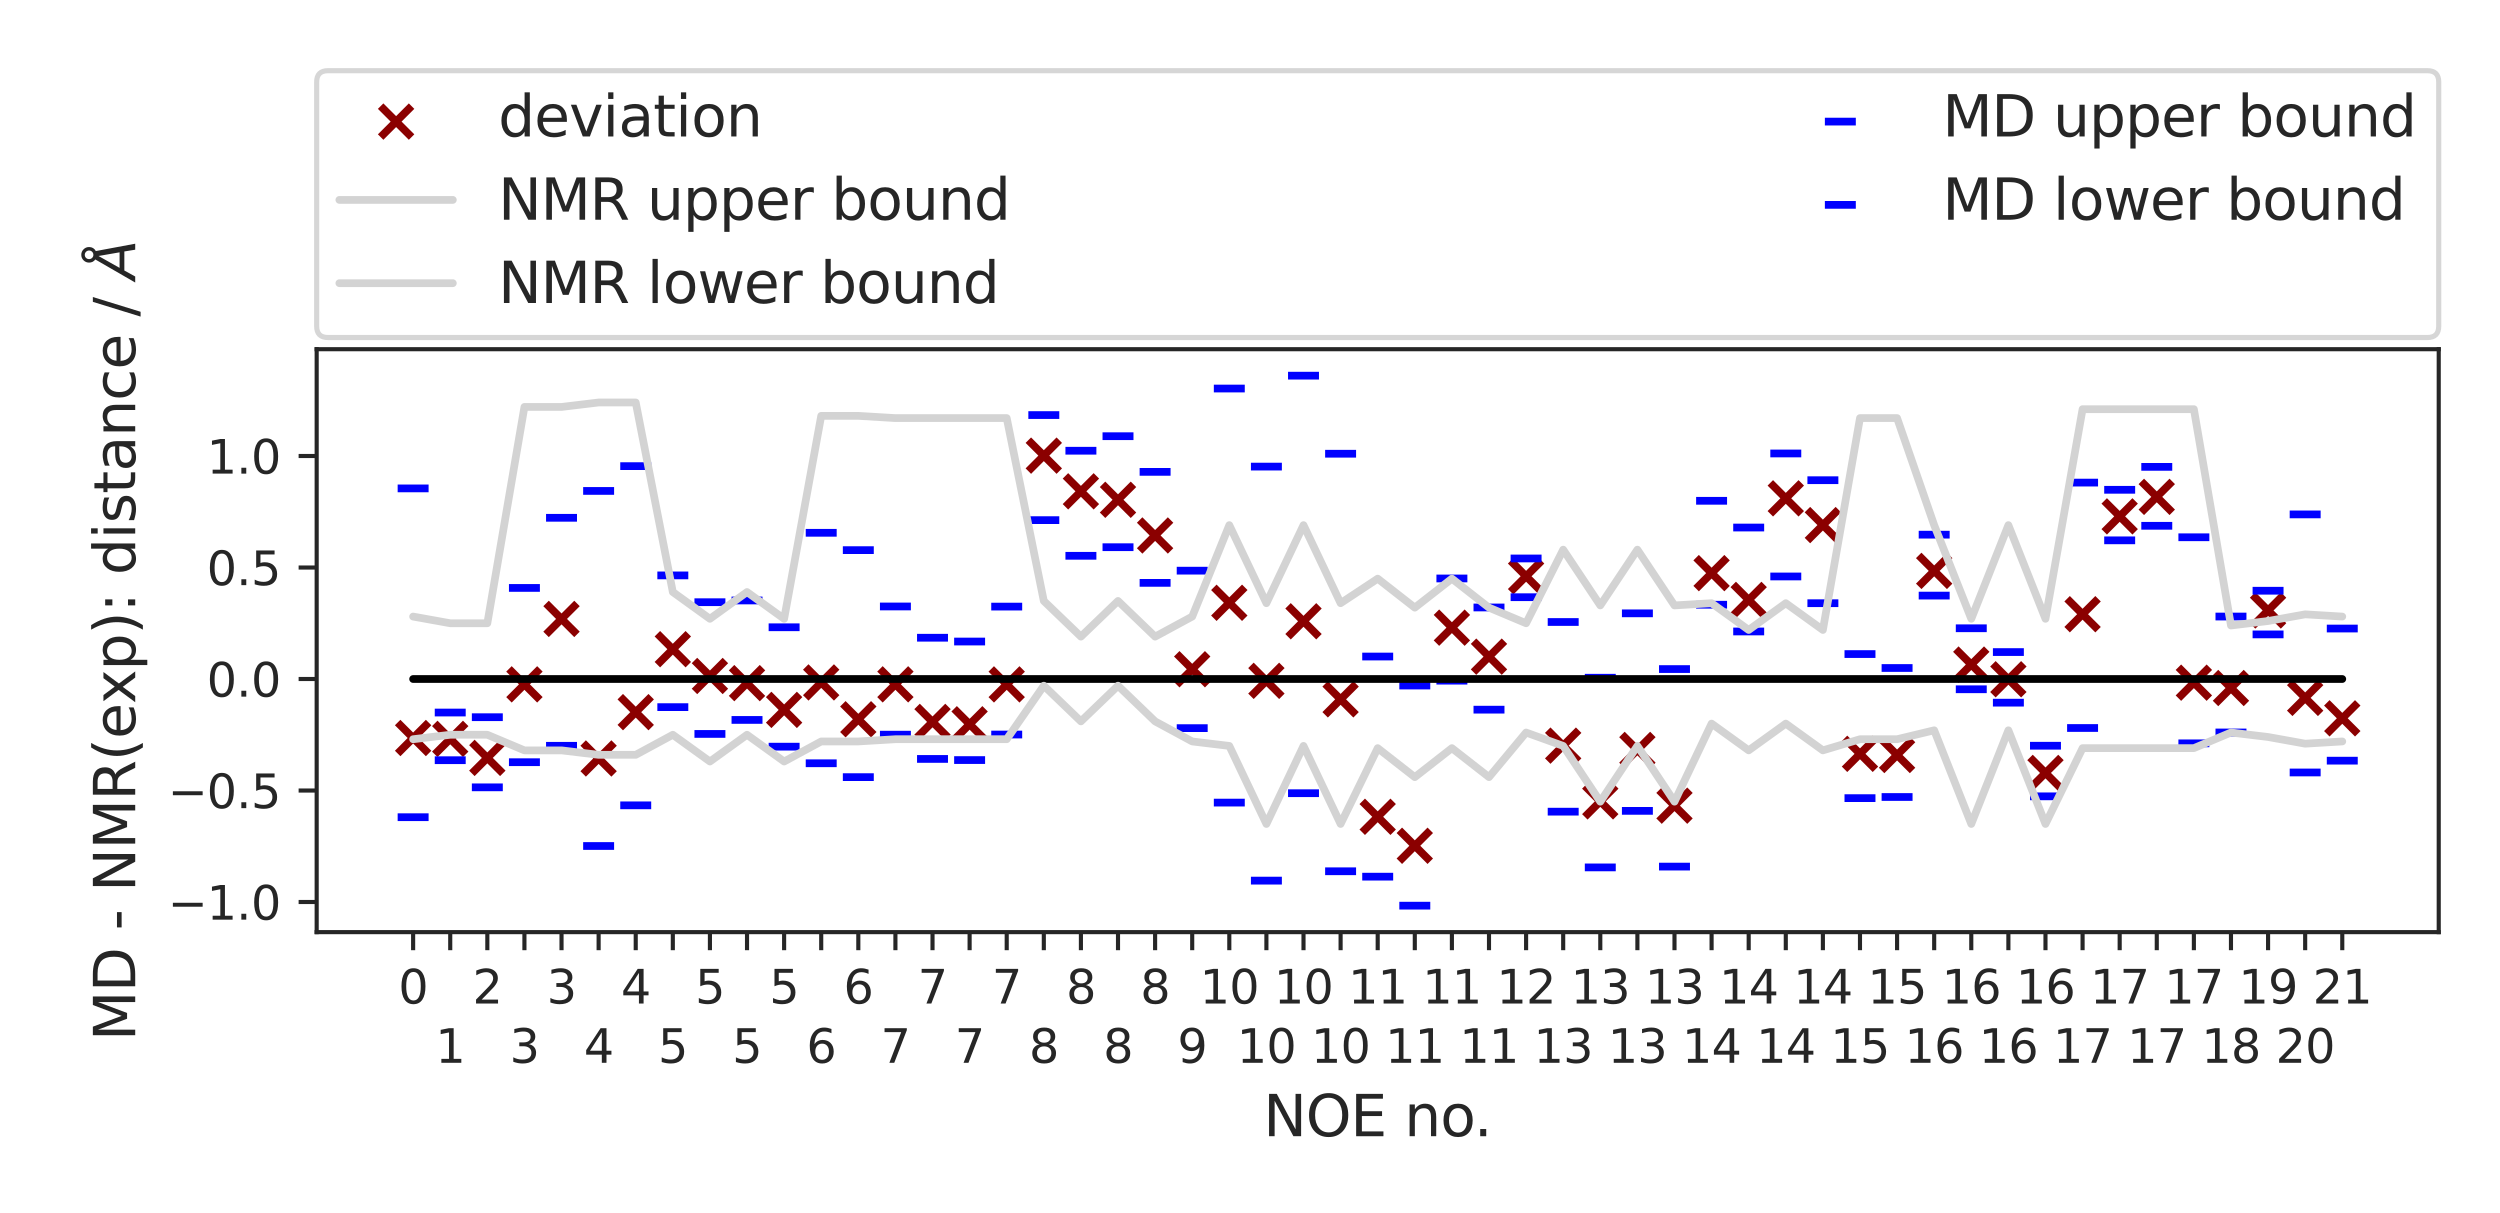 <?xml version="1.0" encoding="utf-8" standalone="no"?>
<!DOCTYPE svg PUBLIC "-//W3C//DTD SVG 1.1//EN"
  "http://www.w3.org/Graphics/SVG/1.1/DTD/svg11.dtd">
<svg xmlns:xlink="http://www.w3.org/1999/xlink" width="484.726pt" height="235.274pt" viewBox="0 0 484.726 235.274" xmlns="http://www.w3.org/2000/svg" version="1.1">
 <defs>
  <style type="text/css">*{stroke-linejoin: round; stroke-linecap: butt}</style>
 </defs>
 <g id="figure_1">
  <g id="patch_1">
   <path d="M 0 235.274 
L 484.726 235.274 
L 484.726 0 
L 0 0 
z
" style="fill: #ffffff"/>
  </g>
  <g id="axes_1">
   <g id="patch_2">
    <path d="M 61.4 180.734 
L 472.846 180.734 
L 472.846 67.703 
L 61.4 67.703 
z
" style="fill: #ffffff"/>
   </g>
   <g id="matplotlib.axis_1">
    <g id="xtick_1">
     <g id="line2d_1">
      <defs>
       <path id="m36c5643044" d="M 0 0 
L 0 3.5 
" style="stroke: #262626; stroke-width: 0.8"/>
      </defs>
      <g>
       <use xlink:href="#m36c5643044" x="80.102" y="180.734" style="fill: #262626; stroke: #262626; stroke-width: 0.8"/>
      </g>
     </g>
     <g id="text_1">
      <!-- 0 -->
      <g style="fill: #262626" transform="translate(77.239 194.573)scale(0.09 -0.09)">
       <defs>
        <path id="DejaVuSans-30" d="M 2034 4250 
Q 1547 4250 1301 3770 
Q 1056 3291 1056 2328 
Q 1056 1369 1301 889 
Q 1547 409 2034 409 
Q 2525 409 2770 889 
Q 3016 1369 3016 2328 
Q 3016 3291 2770 3770 
Q 2525 4250 2034 4250 
z
M 2034 4750 
Q 2819 4750 3233 4129 
Q 3647 3509 3647 2328 
Q 3647 1150 3233 529 
Q 2819 -91 2034 -91 
Q 1250 -91 836 529 
Q 422 1150 422 2328 
Q 422 3509 836 4129 
Q 1250 4750 2034 4750 
z
" transform="scale(0.016)"/>
       </defs>
       <use xlink:href="#DejaVuSans-30"/>
      </g>
     </g>
    </g>
    <g id="xtick_2">
     <g id="line2d_2">
      <g>
       <use xlink:href="#m36c5643044" x="87.295" y="180.734" style="fill: #262626; stroke: #262626; stroke-width: 0.8"/>
      </g>
     </g>
     <g id="text_2">
      <!-- 1 -->
      <g style="fill: #262626" transform="translate(84.432 206.073)scale(0.09 -0.09)">
       <defs>
        <path id="DejaVuSans-31" d="M 794 531 
L 1825 531 
L 1825 4091 
L 703 3866 
L 703 4441 
L 1819 4666 
L 2450 4666 
L 2450 531 
L 3481 531 
L 3481 0 
L 794 0 
L 794 531 
z
" transform="scale(0.016)"/>
       </defs>
       <use xlink:href="#DejaVuSans-31"/>
      </g>
     </g>
    </g>
    <g id="xtick_3">
     <g id="line2d_3">
      <g>
       <use xlink:href="#m36c5643044" x="94.488" y="180.734" style="fill: #262626; stroke: #262626; stroke-width: 0.8"/>
      </g>
     </g>
     <g id="text_3">
      <!-- 2 -->
      <g style="fill: #262626" transform="translate(91.625 194.573)scale(0.09 -0.09)">
       <defs>
        <path id="DejaVuSans-32" d="M 1228 531 
L 3431 531 
L 3431 0 
L 469 0 
L 469 531 
Q 828 903 1448 1529 
Q 2069 2156 2228 2338 
Q 2531 2678 2651 2914 
Q 2772 3150 2772 3378 
Q 2772 3750 2511 3984 
Q 2250 4219 1831 4219 
Q 1534 4219 1204 4116 
Q 875 4013 500 3803 
L 500 4441 
Q 881 4594 1212 4672 
Q 1544 4750 1819 4750 
Q 2544 4750 2975 4387 
Q 3406 4025 3406 3419 
Q 3406 3131 3298 2873 
Q 3191 2616 2906 2266 
Q 2828 2175 2409 1742 
Q 1991 1309 1228 531 
z
" transform="scale(0.016)"/>
       </defs>
       <use xlink:href="#DejaVuSans-32"/>
      </g>
     </g>
    </g>
    <g id="xtick_4">
     <g id="line2d_4">
      <g>
       <use xlink:href="#m36c5643044" x="101.681" y="180.734" style="fill: #262626; stroke: #262626; stroke-width: 0.8"/>
      </g>
     </g>
     <g id="text_4">
      <!-- 3 -->
      <g style="fill: #262626" transform="translate(98.818 206.073)scale(0.09 -0.09)">
       <defs>
        <path id="DejaVuSans-33" d="M 2597 2516 
Q 3050 2419 3304 2112 
Q 3559 1806 3559 1356 
Q 3559 666 3084 287 
Q 2609 -91 1734 -91 
Q 1441 -91 1130 -33 
Q 819 25 488 141 
L 488 750 
Q 750 597 1062 519 
Q 1375 441 1716 441 
Q 2309 441 2620 675 
Q 2931 909 2931 1356 
Q 2931 1769 2642 2001 
Q 2353 2234 1838 2234 
L 1294 2234 
L 1294 2753 
L 1863 2753 
Q 2328 2753 2575 2939 
Q 2822 3125 2822 3475 
Q 2822 3834 2567 4026 
Q 2313 4219 1838 4219 
Q 1578 4219 1281 4162 
Q 984 4106 628 3988 
L 628 4550 
Q 988 4650 1302 4700 
Q 1616 4750 1894 4750 
Q 2613 4750 3031 4423 
Q 3450 4097 3450 3541 
Q 3450 3153 3228 2886 
Q 3006 2619 2597 2516 
z
" transform="scale(0.016)"/>
       </defs>
       <use xlink:href="#DejaVuSans-33"/>
      </g>
     </g>
    </g>
    <g id="xtick_5">
     <g id="line2d_5">
      <g>
       <use xlink:href="#m36c5643044" x="108.874" y="180.734" style="fill: #262626; stroke: #262626; stroke-width: 0.8"/>
      </g>
     </g>
     <g id="text_5">
      <!-- 3 -->
      <g style="fill: #262626" transform="translate(106.011 194.573)scale(0.09 -0.09)">
       <use xlink:href="#DejaVuSans-33"/>
      </g>
     </g>
    </g>
    <g id="xtick_6">
     <g id="line2d_6">
      <g>
       <use xlink:href="#m36c5643044" x="116.068" y="180.734" style="fill: #262626; stroke: #262626; stroke-width: 0.8"/>
      </g>
     </g>
     <g id="text_6">
      <!-- 4 -->
      <g style="fill: #262626" transform="translate(113.204 206.073)scale(0.09 -0.09)">
       <defs>
        <path id="DejaVuSans-34" d="M 2419 4116 
L 825 1625 
L 2419 1625 
L 2419 4116 
z
M 2253 4666 
L 3047 4666 
L 3047 1625 
L 3713 1625 
L 3713 1100 
L 3047 1100 
L 3047 0 
L 2419 0 
L 2419 1100 
L 313 1100 
L 313 1709 
L 2253 4666 
z
" transform="scale(0.016)"/>
       </defs>
       <use xlink:href="#DejaVuSans-34"/>
      </g>
     </g>
    </g>
    <g id="xtick_7">
     <g id="line2d_7">
      <g>
       <use xlink:href="#m36c5643044" x="123.261" y="180.734" style="fill: #262626; stroke: #262626; stroke-width: 0.8"/>
      </g>
     </g>
     <g id="text_7">
      <!-- 4 -->
      <g style="fill: #262626" transform="translate(120.398 194.573)scale(0.09 -0.09)">
       <use xlink:href="#DejaVuSans-34"/>
      </g>
     </g>
    </g>
    <g id="xtick_8">
     <g id="line2d_8">
      <g>
       <use xlink:href="#m36c5643044" x="130.454" y="180.734" style="fill: #262626; stroke: #262626; stroke-width: 0.8"/>
      </g>
     </g>
     <g id="text_8">
      <!-- 5 -->
      <g style="fill: #262626" transform="translate(127.591 206.073)scale(0.09 -0.09)">
       <defs>
        <path id="DejaVuSans-35" d="M 691 4666 
L 3169 4666 
L 3169 4134 
L 1269 4134 
L 1269 2991 
Q 1406 3038 1543 3061 
Q 1681 3084 1819 3084 
Q 2600 3084 3056 2656 
Q 3513 2228 3513 1497 
Q 3513 744 3044 326 
Q 2575 -91 1722 -91 
Q 1428 -91 1123 -41 
Q 819 9 494 109 
L 494 744 
Q 775 591 1075 516 
Q 1375 441 1709 441 
Q 2250 441 2565 725 
Q 2881 1009 2881 1497 
Q 2881 1984 2565 2268 
Q 2250 2553 1709 2553 
Q 1456 2553 1204 2497 
Q 953 2441 691 2322 
L 691 4666 
z
" transform="scale(0.016)"/>
       </defs>
       <use xlink:href="#DejaVuSans-35"/>
      </g>
     </g>
    </g>
    <g id="xtick_9">
     <g id="line2d_9">
      <g>
       <use xlink:href="#m36c5643044" x="137.647" y="180.734" style="fill: #262626; stroke: #262626; stroke-width: 0.8"/>
      </g>
     </g>
     <g id="text_9">
      <!-- 5 -->
      <g style="fill: #262626" transform="translate(134.784 194.573)scale(0.09 -0.09)">
       <use xlink:href="#DejaVuSans-35"/>
      </g>
     </g>
    </g>
    <g id="xtick_10">
     <g id="line2d_10">
      <g>
       <use xlink:href="#m36c5643044" x="144.84" y="180.734" style="fill: #262626; stroke: #262626; stroke-width: 0.8"/>
      </g>
     </g>
     <g id="text_10">
      <!-- 5 -->
      <g style="fill: #262626" transform="translate(141.977 206.073)scale(0.09 -0.09)">
       <use xlink:href="#DejaVuSans-35"/>
      </g>
     </g>
    </g>
    <g id="xtick_11">
     <g id="line2d_11">
      <g>
       <use xlink:href="#m36c5643044" x="152.033" y="180.734" style="fill: #262626; stroke: #262626; stroke-width: 0.8"/>
      </g>
     </g>
     <g id="text_11">
      <!-- 5 -->
      <g style="fill: #262626" transform="translate(149.17 194.573)scale(0.09 -0.09)">
       <use xlink:href="#DejaVuSans-35"/>
      </g>
     </g>
    </g>
    <g id="xtick_12">
     <g id="line2d_12">
      <g>
       <use xlink:href="#m36c5643044" x="159.226" y="180.734" style="fill: #262626; stroke: #262626; stroke-width: 0.8"/>
      </g>
     </g>
     <g id="text_12">
      <!-- 6 -->
      <g style="fill: #262626" transform="translate(156.363 206.073)scale(0.09 -0.09)">
       <defs>
        <path id="DejaVuSans-36" d="M 2113 2584 
Q 1688 2584 1439 2293 
Q 1191 2003 1191 1497 
Q 1191 994 1439 701 
Q 1688 409 2113 409 
Q 2538 409 2786 701 
Q 3034 994 3034 1497 
Q 3034 2003 2786 2293 
Q 2538 2584 2113 2584 
z
M 3366 4563 
L 3366 3988 
Q 3128 4100 2886 4159 
Q 2644 4219 2406 4219 
Q 1781 4219 1451 3797 
Q 1122 3375 1075 2522 
Q 1259 2794 1537 2939 
Q 1816 3084 2150 3084 
Q 2853 3084 3261 2657 
Q 3669 2231 3669 1497 
Q 3669 778 3244 343 
Q 2819 -91 2113 -91 
Q 1303 -91 875 529 
Q 447 1150 447 2328 
Q 447 3434 972 4092 
Q 1497 4750 2381 4750 
Q 2619 4750 2861 4703 
Q 3103 4656 3366 4563 
z
" transform="scale(0.016)"/>
       </defs>
       <use xlink:href="#DejaVuSans-36"/>
      </g>
     </g>
    </g>
    <g id="xtick_13">
     <g id="line2d_13">
      <g>
       <use xlink:href="#m36c5643044" x="166.419" y="180.734" style="fill: #262626; stroke: #262626; stroke-width: 0.8"/>
      </g>
     </g>
     <g id="text_13">
      <!-- 6 -->
      <g style="fill: #262626" transform="translate(163.556 194.573)scale(0.09 -0.09)">
       <use xlink:href="#DejaVuSans-36"/>
      </g>
     </g>
    </g>
    <g id="xtick_14">
     <g id="line2d_14">
      <g>
       <use xlink:href="#m36c5643044" x="173.612" y="180.734" style="fill: #262626; stroke: #262626; stroke-width: 0.8"/>
      </g>
     </g>
     <g id="text_14">
      <!-- 7 -->
      <g style="fill: #262626" transform="translate(170.749 206.073)scale(0.09 -0.09)">
       <defs>
        <path id="DejaVuSans-37" d="M 525 4666 
L 3525 4666 
L 3525 4397 
L 1831 0 
L 1172 0 
L 2766 4134 
L 525 4134 
L 525 4666 
z
" transform="scale(0.016)"/>
       </defs>
       <use xlink:href="#DejaVuSans-37"/>
      </g>
     </g>
    </g>
    <g id="xtick_15">
     <g id="line2d_15">
      <g>
       <use xlink:href="#m36c5643044" x="180.806" y="180.734" style="fill: #262626; stroke: #262626; stroke-width: 0.8"/>
      </g>
     </g>
     <g id="text_15">
      <!-- 7 -->
      <g style="fill: #262626" transform="translate(177.942 194.573)scale(0.09 -0.09)">
       <use xlink:href="#DejaVuSans-37"/>
      </g>
     </g>
    </g>
    <g id="xtick_16">
     <g id="line2d_16">
      <g>
       <use xlink:href="#m36c5643044" x="187.999" y="180.734" style="fill: #262626; stroke: #262626; stroke-width: 0.8"/>
      </g>
     </g>
     <g id="text_16">
      <!-- 7 -->
      <g style="fill: #262626" transform="translate(185.136 206.073)scale(0.09 -0.09)">
       <use xlink:href="#DejaVuSans-37"/>
      </g>
     </g>
    </g>
    <g id="xtick_17">
     <g id="line2d_17">
      <g>
       <use xlink:href="#m36c5643044" x="195.192" y="180.734" style="fill: #262626; stroke: #262626; stroke-width: 0.8"/>
      </g>
     </g>
     <g id="text_17">
      <!-- 7 -->
      <g style="fill: #262626" transform="translate(192.329 194.573)scale(0.09 -0.09)">
       <use xlink:href="#DejaVuSans-37"/>
      </g>
     </g>
    </g>
    <g id="xtick_18">
     <g id="line2d_18">
      <g>
       <use xlink:href="#m36c5643044" x="202.385" y="180.734" style="fill: #262626; stroke: #262626; stroke-width: 0.8"/>
      </g>
     </g>
     <g id="text_18">
      <!-- 8 -->
      <g style="fill: #262626" transform="translate(199.522 206.073)scale(0.09 -0.09)">
       <defs>
        <path id="DejaVuSans-38" d="M 2034 2216 
Q 1584 2216 1326 1975 
Q 1069 1734 1069 1313 
Q 1069 891 1326 650 
Q 1584 409 2034 409 
Q 2484 409 2743 651 
Q 3003 894 3003 1313 
Q 3003 1734 2745 1975 
Q 2488 2216 2034 2216 
z
M 1403 2484 
Q 997 2584 770 2862 
Q 544 3141 544 3541 
Q 544 4100 942 4425 
Q 1341 4750 2034 4750 
Q 2731 4750 3128 4425 
Q 3525 4100 3525 3541 
Q 3525 3141 3298 2862 
Q 3072 2584 2669 2484 
Q 3125 2378 3379 2068 
Q 3634 1759 3634 1313 
Q 3634 634 3220 271 
Q 2806 -91 2034 -91 
Q 1263 -91 848 271 
Q 434 634 434 1313 
Q 434 1759 690 2068 
Q 947 2378 1403 2484 
z
M 1172 3481 
Q 1172 3119 1398 2916 
Q 1625 2713 2034 2713 
Q 2441 2713 2670 2916 
Q 2900 3119 2900 3481 
Q 2900 3844 2670 4047 
Q 2441 4250 2034 4250 
Q 1625 4250 1398 4047 
Q 1172 3844 1172 3481 
z
" transform="scale(0.016)"/>
       </defs>
       <use xlink:href="#DejaVuSans-38"/>
      </g>
     </g>
    </g>
    <g id="xtick_19">
     <g id="line2d_19">
      <g>
       <use xlink:href="#m36c5643044" x="209.578" y="180.734" style="fill: #262626; stroke: #262626; stroke-width: 0.8"/>
      </g>
     </g>
     <g id="text_19">
      <!-- 8 -->
      <g style="fill: #262626" transform="translate(206.715 194.573)scale(0.09 -0.09)">
       <use xlink:href="#DejaVuSans-38"/>
      </g>
     </g>
    </g>
    <g id="xtick_20">
     <g id="line2d_20">
      <g>
       <use xlink:href="#m36c5643044" x="216.771" y="180.734" style="fill: #262626; stroke: #262626; stroke-width: 0.8"/>
      </g>
     </g>
     <g id="text_20">
      <!-- 8 -->
      <g style="fill: #262626" transform="translate(213.908 206.073)scale(0.09 -0.09)">
       <use xlink:href="#DejaVuSans-38"/>
      </g>
     </g>
    </g>
    <g id="xtick_21">
     <g id="line2d_21">
      <g>
       <use xlink:href="#m36c5643044" x="223.964" y="180.734" style="fill: #262626; stroke: #262626; stroke-width: 0.8"/>
      </g>
     </g>
     <g id="text_21">
      <!-- 8 -->
      <g style="fill: #262626" transform="translate(221.101 194.573)scale(0.09 -0.09)">
       <use xlink:href="#DejaVuSans-38"/>
      </g>
     </g>
    </g>
    <g id="xtick_22">
     <g id="line2d_22">
      <g>
       <use xlink:href="#m36c5643044" x="231.157" y="180.734" style="fill: #262626; stroke: #262626; stroke-width: 0.8"/>
      </g>
     </g>
     <g id="text_22">
      <!-- 9 -->
      <g style="fill: #262626" transform="translate(228.294 206.073)scale(0.09 -0.09)">
       <defs>
        <path id="DejaVuSans-39" d="M 703 97 
L 703 672 
Q 941 559 1184 500 
Q 1428 441 1663 441 
Q 2288 441 2617 861 
Q 2947 1281 2994 2138 
Q 2813 1869 2534 1725 
Q 2256 1581 1919 1581 
Q 1219 1581 811 2004 
Q 403 2428 403 3163 
Q 403 3881 828 4315 
Q 1253 4750 1959 4750 
Q 2769 4750 3195 4129 
Q 3622 3509 3622 2328 
Q 3622 1225 3098 567 
Q 2575 -91 1691 -91 
Q 1453 -91 1209 -44 
Q 966 3 703 97 
z
M 1959 2075 
Q 2384 2075 2632 2365 
Q 2881 2656 2881 3163 
Q 2881 3666 2632 3958 
Q 2384 4250 1959 4250 
Q 1534 4250 1286 3958 
Q 1038 3666 1038 3163 
Q 1038 2656 1286 2365 
Q 1534 2075 1959 2075 
z
" transform="scale(0.016)"/>
       </defs>
       <use xlink:href="#DejaVuSans-39"/>
      </g>
     </g>
    </g>
    <g id="xtick_23">
     <g id="line2d_23">
      <g>
       <use xlink:href="#m36c5643044" x="238.35" y="180.734" style="fill: #262626; stroke: #262626; stroke-width: 0.8"/>
      </g>
     </g>
     <g id="text_23">
      <!-- 10 -->
      <g style="fill: #262626" transform="translate(232.624 194.573)scale(0.09 -0.09)">
       <use xlink:href="#DejaVuSans-31"/>
       <use xlink:href="#DejaVuSans-30" x="63.623"/>
      </g>
     </g>
    </g>
    <g id="xtick_24">
     <g id="line2d_24">
      <g>
       <use xlink:href="#m36c5643044" x="245.543" y="180.734" style="fill: #262626; stroke: #262626; stroke-width: 0.8"/>
      </g>
     </g>
     <g id="text_24">
      <!-- 10 -->
      <g style="fill: #262626" transform="translate(239.817 206.073)scale(0.09 -0.09)">
       <use xlink:href="#DejaVuSans-31"/>
       <use xlink:href="#DejaVuSans-30" x="63.623"/>
      </g>
     </g>
    </g>
    <g id="xtick_25">
     <g id="line2d_25">
      <g>
       <use xlink:href="#m36c5643044" x="252.737" y="180.734" style="fill: #262626; stroke: #262626; stroke-width: 0.8"/>
      </g>
     </g>
     <g id="text_25">
      <!-- 10 -->
      <g style="fill: #262626" transform="translate(247.01 194.573)scale(0.09 -0.09)">
       <use xlink:href="#DejaVuSans-31"/>
       <use xlink:href="#DejaVuSans-30" x="63.623"/>
      </g>
     </g>
    </g>
    <g id="xtick_26">
     <g id="line2d_26">
      <g>
       <use xlink:href="#m36c5643044" x="259.93" y="180.734" style="fill: #262626; stroke: #262626; stroke-width: 0.8"/>
      </g>
     </g>
     <g id="text_26">
      <!-- 10 -->
      <g style="fill: #262626" transform="translate(254.203 206.073)scale(0.09 -0.09)">
       <use xlink:href="#DejaVuSans-31"/>
       <use xlink:href="#DejaVuSans-30" x="63.623"/>
      </g>
     </g>
    </g>
    <g id="xtick_27">
     <g id="line2d_27">
      <g>
       <use xlink:href="#m36c5643044" x="267.123" y="180.734" style="fill: #262626; stroke: #262626; stroke-width: 0.8"/>
      </g>
     </g>
     <g id="text_27">
      <!-- 11 -->
      <g style="fill: #262626" transform="translate(261.397 194.573)scale(0.09 -0.09)">
       <use xlink:href="#DejaVuSans-31"/>
       <use xlink:href="#DejaVuSans-31" x="63.623"/>
      </g>
     </g>
    </g>
    <g id="xtick_28">
     <g id="line2d_28">
      <g>
       <use xlink:href="#m36c5643044" x="274.316" y="180.734" style="fill: #262626; stroke: #262626; stroke-width: 0.8"/>
      </g>
     </g>
     <g id="text_28">
      <!-- 11 -->
      <g style="fill: #262626" transform="translate(268.59 206.073)scale(0.09 -0.09)">
       <use xlink:href="#DejaVuSans-31"/>
       <use xlink:href="#DejaVuSans-31" x="63.623"/>
      </g>
     </g>
    </g>
    <g id="xtick_29">
     <g id="line2d_29">
      <g>
       <use xlink:href="#m36c5643044" x="281.509" y="180.734" style="fill: #262626; stroke: #262626; stroke-width: 0.8"/>
      </g>
     </g>
     <g id="text_29">
      <!-- 11 -->
      <g style="fill: #262626" transform="translate(275.783 194.573)scale(0.09 -0.09)">
       <use xlink:href="#DejaVuSans-31"/>
       <use xlink:href="#DejaVuSans-31" x="63.623"/>
      </g>
     </g>
    </g>
    <g id="xtick_30">
     <g id="line2d_30">
      <g>
       <use xlink:href="#m36c5643044" x="288.702" y="180.734" style="fill: #262626; stroke: #262626; stroke-width: 0.8"/>
      </g>
     </g>
     <g id="text_30">
      <!-- 11 -->
      <g style="fill: #262626" transform="translate(282.976 206.073)scale(0.09 -0.09)">
       <use xlink:href="#DejaVuSans-31"/>
       <use xlink:href="#DejaVuSans-31" x="63.623"/>
      </g>
     </g>
    </g>
    <g id="xtick_31">
     <g id="line2d_31">
      <g>
       <use xlink:href="#m36c5643044" x="295.895" y="180.734" style="fill: #262626; stroke: #262626; stroke-width: 0.8"/>
      </g>
     </g>
     <g id="text_31">
      <!-- 12 -->
      <g style="fill: #262626" transform="translate(290.169 194.573)scale(0.09 -0.09)">
       <use xlink:href="#DejaVuSans-31"/>
       <use xlink:href="#DejaVuSans-32" x="63.623"/>
      </g>
     </g>
    </g>
    <g id="xtick_32">
     <g id="line2d_32">
      <g>
       <use xlink:href="#m36c5643044" x="303.088" y="180.734" style="fill: #262626; stroke: #262626; stroke-width: 0.8"/>
      </g>
     </g>
     <g id="text_32">
      <!-- 13 -->
      <g style="fill: #262626" transform="translate(297.362 206.073)scale(0.09 -0.09)">
       <use xlink:href="#DejaVuSans-31"/>
       <use xlink:href="#DejaVuSans-33" x="63.623"/>
      </g>
     </g>
    </g>
    <g id="xtick_33">
     <g id="line2d_33">
      <g>
       <use xlink:href="#m36c5643044" x="310.281" y="180.734" style="fill: #262626; stroke: #262626; stroke-width: 0.8"/>
      </g>
     </g>
     <g id="text_33">
      <!-- 13 -->
      <g style="fill: #262626" transform="translate(304.555 194.573)scale(0.09 -0.09)">
       <use xlink:href="#DejaVuSans-31"/>
       <use xlink:href="#DejaVuSans-33" x="63.623"/>
      </g>
     </g>
    </g>
    <g id="xtick_34">
     <g id="line2d_34">
      <g>
       <use xlink:href="#m36c5643044" x="317.475" y="180.734" style="fill: #262626; stroke: #262626; stroke-width: 0.8"/>
      </g>
     </g>
     <g id="text_34">
      <!-- 13 -->
      <g style="fill: #262626" transform="translate(311.748 206.073)scale(0.09 -0.09)">
       <use xlink:href="#DejaVuSans-31"/>
       <use xlink:href="#DejaVuSans-33" x="63.623"/>
      </g>
     </g>
    </g>
    <g id="xtick_35">
     <g id="line2d_35">
      <g>
       <use xlink:href="#m36c5643044" x="324.668" y="180.734" style="fill: #262626; stroke: #262626; stroke-width: 0.8"/>
      </g>
     </g>
     <g id="text_35">
      <!-- 13 -->
      <g style="fill: #262626" transform="translate(318.941 194.573)scale(0.09 -0.09)">
       <use xlink:href="#DejaVuSans-31"/>
       <use xlink:href="#DejaVuSans-33" x="63.623"/>
      </g>
     </g>
    </g>
    <g id="xtick_36">
     <g id="line2d_36">
      <g>
       <use xlink:href="#m36c5643044" x="331.861" y="180.734" style="fill: #262626; stroke: #262626; stroke-width: 0.8"/>
      </g>
     </g>
     <g id="text_36">
      <!-- 14 -->
      <g style="fill: #262626" transform="translate(326.134 206.073)scale(0.09 -0.09)">
       <use xlink:href="#DejaVuSans-31"/>
       <use xlink:href="#DejaVuSans-34" x="63.623"/>
      </g>
     </g>
    </g>
    <g id="xtick_37">
     <g id="line2d_37">
      <g>
       <use xlink:href="#m36c5643044" x="339.054" y="180.734" style="fill: #262626; stroke: #262626; stroke-width: 0.8"/>
      </g>
     </g>
     <g id="text_37">
      <!-- 14 -->
      <g style="fill: #262626" transform="translate(333.328 194.573)scale(0.09 -0.09)">
       <use xlink:href="#DejaVuSans-31"/>
       <use xlink:href="#DejaVuSans-34" x="63.623"/>
      </g>
     </g>
    </g>
    <g id="xtick_38">
     <g id="line2d_38">
      <g>
       <use xlink:href="#m36c5643044" x="346.247" y="180.734" style="fill: #262626; stroke: #262626; stroke-width: 0.8"/>
      </g>
     </g>
     <g id="text_38">
      <!-- 14 -->
      <g style="fill: #262626" transform="translate(340.521 206.073)scale(0.09 -0.09)">
       <use xlink:href="#DejaVuSans-31"/>
       <use xlink:href="#DejaVuSans-34" x="63.623"/>
      </g>
     </g>
    </g>
    <g id="xtick_39">
     <g id="line2d_39">
      <g>
       <use xlink:href="#m36c5643044" x="353.44" y="180.734" style="fill: #262626; stroke: #262626; stroke-width: 0.8"/>
      </g>
     </g>
     <g id="text_39">
      <!-- 14 -->
      <g style="fill: #262626" transform="translate(347.714 194.573)scale(0.09 -0.09)">
       <use xlink:href="#DejaVuSans-31"/>
       <use xlink:href="#DejaVuSans-34" x="63.623"/>
      </g>
     </g>
    </g>
    <g id="xtick_40">
     <g id="line2d_40">
      <g>
       <use xlink:href="#m36c5643044" x="360.633" y="180.734" style="fill: #262626; stroke: #262626; stroke-width: 0.8"/>
      </g>
     </g>
     <g id="text_40">
      <!-- 15 -->
      <g style="fill: #262626" transform="translate(354.907 206.073)scale(0.09 -0.09)">
       <use xlink:href="#DejaVuSans-31"/>
       <use xlink:href="#DejaVuSans-35" x="63.623"/>
      </g>
     </g>
    </g>
    <g id="xtick_41">
     <g id="line2d_41">
      <g>
       <use xlink:href="#m36c5643044" x="367.826" y="180.734" style="fill: #262626; stroke: #262626; stroke-width: 0.8"/>
      </g>
     </g>
     <g id="text_41">
      <!-- 15 -->
      <g style="fill: #262626" transform="translate(362.1 194.573)scale(0.09 -0.09)">
       <use xlink:href="#DejaVuSans-31"/>
       <use xlink:href="#DejaVuSans-35" x="63.623"/>
      </g>
     </g>
    </g>
    <g id="xtick_42">
     <g id="line2d_42">
      <g>
       <use xlink:href="#m36c5643044" x="375.019" y="180.734" style="fill: #262626; stroke: #262626; stroke-width: 0.8"/>
      </g>
     </g>
     <g id="text_42">
      <!-- 16 -->
      <g style="fill: #262626" transform="translate(369.293 206.073)scale(0.09 -0.09)">
       <use xlink:href="#DejaVuSans-31"/>
       <use xlink:href="#DejaVuSans-36" x="63.623"/>
      </g>
     </g>
    </g>
    <g id="xtick_43">
     <g id="line2d_43">
      <g>
       <use xlink:href="#m36c5643044" x="382.212" y="180.734" style="fill: #262626; stroke: #262626; stroke-width: 0.8"/>
      </g>
     </g>
     <g id="text_43">
      <!-- 16 -->
      <g style="fill: #262626" transform="translate(376.486 194.573)scale(0.09 -0.09)">
       <use xlink:href="#DejaVuSans-31"/>
       <use xlink:href="#DejaVuSans-36" x="63.623"/>
      </g>
     </g>
    </g>
    <g id="xtick_44">
     <g id="line2d_44">
      <g>
       <use xlink:href="#m36c5643044" x="389.406" y="180.734" style="fill: #262626; stroke: #262626; stroke-width: 0.8"/>
      </g>
     </g>
     <g id="text_44">
      <!-- 16 -->
      <g style="fill: #262626" transform="translate(383.679 206.073)scale(0.09 -0.09)">
       <use xlink:href="#DejaVuSans-31"/>
       <use xlink:href="#DejaVuSans-36" x="63.623"/>
      </g>
     </g>
    </g>
    <g id="xtick_45">
     <g id="line2d_45">
      <g>
       <use xlink:href="#m36c5643044" x="396.599" y="180.734" style="fill: #262626; stroke: #262626; stroke-width: 0.8"/>
      </g>
     </g>
     <g id="text_45">
      <!-- 16 -->
      <g style="fill: #262626" transform="translate(390.872 194.573)scale(0.09 -0.09)">
       <use xlink:href="#DejaVuSans-31"/>
       <use xlink:href="#DejaVuSans-36" x="63.623"/>
      </g>
     </g>
    </g>
    <g id="xtick_46">
     <g id="line2d_46">
      <g>
       <use xlink:href="#m36c5643044" x="403.792" y="180.734" style="fill: #262626; stroke: #262626; stroke-width: 0.8"/>
      </g>
     </g>
     <g id="text_46">
      <!-- 17 -->
      <g style="fill: #262626" transform="translate(398.066 206.073)scale(0.09 -0.09)">
       <use xlink:href="#DejaVuSans-31"/>
       <use xlink:href="#DejaVuSans-37" x="63.623"/>
      </g>
     </g>
    </g>
    <g id="xtick_47">
     <g id="line2d_47">
      <g>
       <use xlink:href="#m36c5643044" x="410.985" y="180.734" style="fill: #262626; stroke: #262626; stroke-width: 0.8"/>
      </g>
     </g>
     <g id="text_47">
      <!-- 17 -->
      <g style="fill: #262626" transform="translate(405.259 194.573)scale(0.09 -0.09)">
       <use xlink:href="#DejaVuSans-31"/>
       <use xlink:href="#DejaVuSans-37" x="63.623"/>
      </g>
     </g>
    </g>
    <g id="xtick_48">
     <g id="line2d_48">
      <g>
       <use xlink:href="#m36c5643044" x="418.178" y="180.734" style="fill: #262626; stroke: #262626; stroke-width: 0.8"/>
      </g>
     </g>
     <g id="text_48">
      <!-- 17 -->
      <g style="fill: #262626" transform="translate(412.452 206.073)scale(0.09 -0.09)">
       <use xlink:href="#DejaVuSans-31"/>
       <use xlink:href="#DejaVuSans-37" x="63.623"/>
      </g>
     </g>
    </g>
    <g id="xtick_49">
     <g id="line2d_49">
      <g>
       <use xlink:href="#m36c5643044" x="425.371" y="180.734" style="fill: #262626; stroke: #262626; stroke-width: 0.8"/>
      </g>
     </g>
     <g id="text_49">
      <!-- 17 -->
      <g style="fill: #262626" transform="translate(419.645 194.573)scale(0.09 -0.09)">
       <use xlink:href="#DejaVuSans-31"/>
       <use xlink:href="#DejaVuSans-37" x="63.623"/>
      </g>
     </g>
    </g>
    <g id="xtick_50">
     <g id="line2d_50">
      <g>
       <use xlink:href="#m36c5643044" x="432.564" y="180.734" style="fill: #262626; stroke: #262626; stroke-width: 0.8"/>
      </g>
     </g>
     <g id="text_50">
      <!-- 18 -->
      <g style="fill: #262626" transform="translate(426.838 206.073)scale(0.09 -0.09)">
       <use xlink:href="#DejaVuSans-31"/>
       <use xlink:href="#DejaVuSans-38" x="63.623"/>
      </g>
     </g>
    </g>
    <g id="xtick_51">
     <g id="line2d_51">
      <g>
       <use xlink:href="#m36c5643044" x="439.757" y="180.734" style="fill: #262626; stroke: #262626; stroke-width: 0.8"/>
      </g>
     </g>
     <g id="text_51">
      <!-- 19 -->
      <g style="fill: #262626" transform="translate(434.031 194.573)scale(0.09 -0.09)">
       <use xlink:href="#DejaVuSans-31"/>
       <use xlink:href="#DejaVuSans-39" x="63.623"/>
      </g>
     </g>
    </g>
    <g id="xtick_52">
     <g id="line2d_52">
      <g>
       <use xlink:href="#m36c5643044" x="446.95" y="180.734" style="fill: #262626; stroke: #262626; stroke-width: 0.8"/>
      </g>
     </g>
     <g id="text_52">
      <!-- 20 -->
      <g style="fill: #262626" transform="translate(441.224 206.073)scale(0.09 -0.09)">
       <use xlink:href="#DejaVuSans-32"/>
       <use xlink:href="#DejaVuSans-30" x="63.623"/>
      </g>
     </g>
    </g>
    <g id="xtick_53">
     <g id="line2d_53">
      <g>
       <use xlink:href="#m36c5643044" x="454.144" y="180.734" style="fill: #262626; stroke: #262626; stroke-width: 0.8"/>
      </g>
     </g>
     <g id="text_53">
      <!-- 21 -->
      <g style="fill: #262626" transform="translate(448.417 194.573)scale(0.09 -0.09)">
       <use xlink:href="#DejaVuSans-32"/>
       <use xlink:href="#DejaVuSans-31" x="63.623"/>
      </g>
     </g>
    </g>
    <g id="text_54">
     <!-- NOE no. -->
     <g style="fill: #262626" transform="translate(244.953 220.303)scale(0.11 -0.11)">
      <defs>
       <path id="DejaVuSans-4e" d="M 628 4666 
L 1478 4666 
L 3547 763 
L 3547 4666 
L 4159 4666 
L 4159 0 
L 3309 0 
L 1241 3903 
L 1241 0 
L 628 0 
L 628 4666 
z
" transform="scale(0.016)"/>
       <path id="DejaVuSans-4f" d="M 2522 4238 
Q 1834 4238 1429 3725 
Q 1025 3213 1025 2328 
Q 1025 1447 1429 934 
Q 1834 422 2522 422 
Q 3209 422 3611 934 
Q 4013 1447 4013 2328 
Q 4013 3213 3611 3725 
Q 3209 4238 2522 4238 
z
M 2522 4750 
Q 3503 4750 4090 4092 
Q 4678 3434 4678 2328 
Q 4678 1225 4090 567 
Q 3503 -91 2522 -91 
Q 1538 -91 948 565 
Q 359 1222 359 2328 
Q 359 3434 948 4092 
Q 1538 4750 2522 4750 
z
" transform="scale(0.016)"/>
       <path id="DejaVuSans-45" d="M 628 4666 
L 3578 4666 
L 3578 4134 
L 1259 4134 
L 1259 2753 
L 3481 2753 
L 3481 2222 
L 1259 2222 
L 1259 531 
L 3634 531 
L 3634 0 
L 628 0 
L 628 4666 
z
" transform="scale(0.016)"/>
       <path id="DejaVuSans-20" transform="scale(0.016)"/>
       <path id="DejaVuSans-6e" d="M 3513 2113 
L 3513 0 
L 2938 0 
L 2938 2094 
Q 2938 2591 2744 2837 
Q 2550 3084 2163 3084 
Q 1697 3084 1428 2787 
Q 1159 2491 1159 1978 
L 1159 0 
L 581 0 
L 581 3500 
L 1159 3500 
L 1159 2956 
Q 1366 3272 1645 3428 
Q 1925 3584 2291 3584 
Q 2894 3584 3203 3211 
Q 3513 2838 3513 2113 
z
" transform="scale(0.016)"/>
       <path id="DejaVuSans-6f" d="M 1959 3097 
Q 1497 3097 1228 2736 
Q 959 2375 959 1747 
Q 959 1119 1226 758 
Q 1494 397 1959 397 
Q 2419 397 2687 759 
Q 2956 1122 2956 1747 
Q 2956 2369 2687 2733 
Q 2419 3097 1959 3097 
z
M 1959 3584 
Q 2709 3584 3137 3096 
Q 3566 2609 3566 1747 
Q 3566 888 3137 398 
Q 2709 -91 1959 -91 
Q 1206 -91 779 398 
Q 353 888 353 1747 
Q 353 2609 779 3096 
Q 1206 3584 1959 3584 
z
" transform="scale(0.016)"/>
       <path id="DejaVuSans-2e" d="M 684 794 
L 1344 794 
L 1344 0 
L 684 0 
L 684 794 
z
" transform="scale(0.016)"/>
      </defs>
      <use xlink:href="#DejaVuSans-4e"/>
      <use xlink:href="#DejaVuSans-4f" x="74.805"/>
      <use xlink:href="#DejaVuSans-45" x="153.516"/>
      <use xlink:href="#DejaVuSans-20" x="216.699"/>
      <use xlink:href="#DejaVuSans-6e" x="248.486"/>
      <use xlink:href="#DejaVuSans-6f" x="311.865"/>
      <use xlink:href="#DejaVuSans-2e" x="371.297"/>
     </g>
    </g>
   </g>
   <g id="matplotlib.axis_2">
    <g id="ytick_1">
     <g id="line2d_54">
      <defs>
       <path id="m5d61d67d0e" d="M 0 0 
L -3.5 0 
" style="stroke: #262626; stroke-width: 0.8"/>
      </defs>
      <g>
       <use xlink:href="#m5d61d67d0e" x="61.4" y="174.892" style="fill: #262626; stroke: #262626; stroke-width: 0.8"/>
      </g>
     </g>
     <g id="text_55">
      <!-- −1.0 -->
      <g style="fill: #262626" transform="translate(32.545 178.311)scale(0.09 -0.09)">
       <defs>
        <path id="DejaVuSans-2212" d="M 678 2272 
L 4684 2272 
L 4684 1741 
L 678 1741 
L 678 2272 
z
" transform="scale(0.016)"/>
       </defs>
       <use xlink:href="#DejaVuSans-2212"/>
       <use xlink:href="#DejaVuSans-31" x="83.789"/>
       <use xlink:href="#DejaVuSans-2e" x="147.412"/>
       <use xlink:href="#DejaVuSans-30" x="179.199"/>
      </g>
     </g>
    </g>
    <g id="ytick_2">
     <g id="line2d_55">
      <g>
       <use xlink:href="#m5d61d67d0e" x="61.4" y="153.273" style="fill: #262626; stroke: #262626; stroke-width: 0.8"/>
      </g>
     </g>
     <g id="text_56">
      <!-- −0.5 -->
      <g style="fill: #262626" transform="translate(32.545 156.692)scale(0.09 -0.09)">
       <use xlink:href="#DejaVuSans-2212"/>
       <use xlink:href="#DejaVuSans-30" x="83.789"/>
       <use xlink:href="#DejaVuSans-2e" x="147.412"/>
       <use xlink:href="#DejaVuSans-35" x="179.199"/>
      </g>
     </g>
    </g>
    <g id="ytick_3">
     <g id="line2d_56">
      <g>
       <use xlink:href="#m5d61d67d0e" x="61.4" y="131.653" style="fill: #262626; stroke: #262626; stroke-width: 0.8"/>
      </g>
     </g>
     <g id="text_57">
      <!-- 0.0 -->
      <g style="fill: #262626" transform="translate(40.087 135.072)scale(0.09 -0.09)">
       <use xlink:href="#DejaVuSans-30"/>
       <use xlink:href="#DejaVuSans-2e" x="63.623"/>
       <use xlink:href="#DejaVuSans-30" x="95.41"/>
      </g>
     </g>
    </g>
    <g id="ytick_4">
     <g id="line2d_57">
      <g>
       <use xlink:href="#m5d61d67d0e" x="61.4" y="110.034" style="fill: #262626; stroke: #262626; stroke-width: 0.8"/>
      </g>
     </g>
     <g id="text_58">
      <!-- 0.5 -->
      <g style="fill: #262626" transform="translate(40.087 113.453)scale(0.09 -0.09)">
       <use xlink:href="#DejaVuSans-30"/>
       <use xlink:href="#DejaVuSans-2e" x="63.623"/>
       <use xlink:href="#DejaVuSans-35" x="95.41"/>
      </g>
     </g>
    </g>
    <g id="ytick_5">
     <g id="line2d_58">
      <g>
       <use xlink:href="#m5d61d67d0e" x="61.4" y="88.414" style="fill: #262626; stroke: #262626; stroke-width: 0.8"/>
      </g>
     </g>
     <g id="text_59">
      <!-- 1.0 -->
      <g style="fill: #262626" transform="translate(40.087 91.833)scale(0.09 -0.09)">
       <use xlink:href="#DejaVuSans-31"/>
       <use xlink:href="#DejaVuSans-2e" x="63.623"/>
       <use xlink:href="#DejaVuSans-30" x="95.41"/>
      </g>
     </g>
    </g>
    <g id="text_60">
     <!-- MD - NMR(exp): distance / $\AA$ -->
     <g style="fill: #262626" transform="translate(26.235 201.824)rotate(-90)scale(0.11 -0.11)">
      <defs>
       <path id="DejaVuSans-4d" d="M 628 4666 
L 1569 4666 
L 2759 1491 
L 3956 4666 
L 4897 4666 
L 4897 0 
L 4281 0 
L 4281 4097 
L 3078 897 
L 2444 897 
L 1241 4097 
L 1241 0 
L 628 0 
L 628 4666 
z
" transform="scale(0.016)"/>
       <path id="DejaVuSans-44" d="M 1259 4147 
L 1259 519 
L 2022 519 
Q 2988 519 3436 956 
Q 3884 1394 3884 2338 
Q 3884 3275 3436 3711 
Q 2988 4147 2022 4147 
L 1259 4147 
z
M 628 4666 
L 1925 4666 
Q 3281 4666 3915 4102 
Q 4550 3538 4550 2338 
Q 4550 1131 3912 565 
Q 3275 0 1925 0 
L 628 0 
L 628 4666 
z
" transform="scale(0.016)"/>
       <path id="DejaVuSans-2d" d="M 313 2009 
L 1997 2009 
L 1997 1497 
L 313 1497 
L 313 2009 
z
" transform="scale(0.016)"/>
       <path id="DejaVuSans-52" d="M 2841 2188 
Q 3044 2119 3236 1894 
Q 3428 1669 3622 1275 
L 4263 0 
L 3584 0 
L 2988 1197 
Q 2756 1666 2539 1819 
Q 2322 1972 1947 1972 
L 1259 1972 
L 1259 0 
L 628 0 
L 628 4666 
L 2053 4666 
Q 2853 4666 3247 4331 
Q 3641 3997 3641 3322 
Q 3641 2881 3436 2590 
Q 3231 2300 2841 2188 
z
M 1259 4147 
L 1259 2491 
L 2053 2491 
Q 2509 2491 2742 2702 
Q 2975 2913 2975 3322 
Q 2975 3731 2742 3939 
Q 2509 4147 2053 4147 
L 1259 4147 
z
" transform="scale(0.016)"/>
       <path id="DejaVuSans-28" d="M 1984 4856 
Q 1566 4138 1362 3434 
Q 1159 2731 1159 2009 
Q 1159 1288 1364 580 
Q 1569 -128 1984 -844 
L 1484 -844 
Q 1016 -109 783 600 
Q 550 1309 550 2009 
Q 550 2706 781 3412 
Q 1013 4119 1484 4856 
L 1984 4856 
z
" transform="scale(0.016)"/>
       <path id="DejaVuSans-65" d="M 3597 1894 
L 3597 1613 
L 953 1613 
Q 991 1019 1311 708 
Q 1631 397 2203 397 
Q 2534 397 2845 478 
Q 3156 559 3463 722 
L 3463 178 
Q 3153 47 2828 -22 
Q 2503 -91 2169 -91 
Q 1331 -91 842 396 
Q 353 884 353 1716 
Q 353 2575 817 3079 
Q 1281 3584 2069 3584 
Q 2775 3584 3186 3129 
Q 3597 2675 3597 1894 
z
M 3022 2063 
Q 3016 2534 2758 2815 
Q 2500 3097 2075 3097 
Q 1594 3097 1305 2825 
Q 1016 2553 972 2059 
L 3022 2063 
z
" transform="scale(0.016)"/>
       <path id="DejaVuSans-78" d="M 3513 3500 
L 2247 1797 
L 3578 0 
L 2900 0 
L 1881 1375 
L 863 0 
L 184 0 
L 1544 1831 
L 300 3500 
L 978 3500 
L 1906 2253 
L 2834 3500 
L 3513 3500 
z
" transform="scale(0.016)"/>
       <path id="DejaVuSans-70" d="M 1159 525 
L 1159 -1331 
L 581 -1331 
L 581 3500 
L 1159 3500 
L 1159 2969 
Q 1341 3281 1617 3432 
Q 1894 3584 2278 3584 
Q 2916 3584 3314 3078 
Q 3713 2572 3713 1747 
Q 3713 922 3314 415 
Q 2916 -91 2278 -91 
Q 1894 -91 1617 61 
Q 1341 213 1159 525 
z
M 3116 1747 
Q 3116 2381 2855 2742 
Q 2594 3103 2138 3103 
Q 1681 3103 1420 2742 
Q 1159 2381 1159 1747 
Q 1159 1113 1420 752 
Q 1681 391 2138 391 
Q 2594 391 2855 752 
Q 3116 1113 3116 1747 
z
" transform="scale(0.016)"/>
       <path id="DejaVuSans-29" d="M 513 4856 
L 1013 4856 
Q 1481 4119 1714 3412 
Q 1947 2706 1947 2009 
Q 1947 1309 1714 600 
Q 1481 -109 1013 -844 
L 513 -844 
Q 928 -128 1133 580 
Q 1338 1288 1338 2009 
Q 1338 2731 1133 3434 
Q 928 4138 513 4856 
z
" transform="scale(0.016)"/>
       <path id="DejaVuSans-3a" d="M 750 794 
L 1409 794 
L 1409 0 
L 750 0 
L 750 794 
z
M 750 3309 
L 1409 3309 
L 1409 2516 
L 750 2516 
L 750 3309 
z
" transform="scale(0.016)"/>
       <path id="DejaVuSans-64" d="M 2906 2969 
L 2906 4863 
L 3481 4863 
L 3481 0 
L 2906 0 
L 2906 525 
Q 2725 213 2448 61 
Q 2172 -91 1784 -91 
Q 1150 -91 751 415 
Q 353 922 353 1747 
Q 353 2572 751 3078 
Q 1150 3584 1784 3584 
Q 2172 3584 2448 3432 
Q 2725 3281 2906 2969 
z
M 947 1747 
Q 947 1113 1208 752 
Q 1469 391 1925 391 
Q 2381 391 2643 752 
Q 2906 1113 2906 1747 
Q 2906 2381 2643 2742 
Q 2381 3103 1925 3103 
Q 1469 3103 1208 2742 
Q 947 2381 947 1747 
z
" transform="scale(0.016)"/>
       <path id="DejaVuSans-69" d="M 603 3500 
L 1178 3500 
L 1178 0 
L 603 0 
L 603 3500 
z
M 603 4863 
L 1178 4863 
L 1178 4134 
L 603 4134 
L 603 4863 
z
" transform="scale(0.016)"/>
       <path id="DejaVuSans-73" d="M 2834 3397 
L 2834 2853 
Q 2591 2978 2328 3040 
Q 2066 3103 1784 3103 
Q 1356 3103 1142 2972 
Q 928 2841 928 2578 
Q 928 2378 1081 2264 
Q 1234 2150 1697 2047 
L 1894 2003 
Q 2506 1872 2764 1633 
Q 3022 1394 3022 966 
Q 3022 478 2636 193 
Q 2250 -91 1575 -91 
Q 1294 -91 989 -36 
Q 684 19 347 128 
L 347 722 
Q 666 556 975 473 
Q 1284 391 1588 391 
Q 1994 391 2212 530 
Q 2431 669 2431 922 
Q 2431 1156 2273 1281 
Q 2116 1406 1581 1522 
L 1381 1569 
Q 847 1681 609 1914 
Q 372 2147 372 2553 
Q 372 3047 722 3315 
Q 1072 3584 1716 3584 
Q 2034 3584 2315 3537 
Q 2597 3491 2834 3397 
z
" transform="scale(0.016)"/>
       <path id="DejaVuSans-74" d="M 1172 4494 
L 1172 3500 
L 2356 3500 
L 2356 3053 
L 1172 3053 
L 1172 1153 
Q 1172 725 1289 603 
Q 1406 481 1766 481 
L 2356 481 
L 2356 0 
L 1766 0 
Q 1100 0 847 248 
Q 594 497 594 1153 
L 594 3053 
L 172 3053 
L 172 3500 
L 594 3500 
L 594 4494 
L 1172 4494 
z
" transform="scale(0.016)"/>
       <path id="DejaVuSans-61" d="M 2194 1759 
Q 1497 1759 1228 1600 
Q 959 1441 959 1056 
Q 959 750 1161 570 
Q 1363 391 1709 391 
Q 2188 391 2477 730 
Q 2766 1069 2766 1631 
L 2766 1759 
L 2194 1759 
z
M 3341 1997 
L 3341 0 
L 2766 0 
L 2766 531 
Q 2569 213 2275 61 
Q 1981 -91 1556 -91 
Q 1019 -91 701 211 
Q 384 513 384 1019 
Q 384 1609 779 1909 
Q 1175 2209 1959 2209 
L 2766 2209 
L 2766 2266 
Q 2766 2663 2505 2880 
Q 2244 3097 1772 3097 
Q 1472 3097 1187 3025 
Q 903 2953 641 2809 
L 641 3341 
Q 956 3463 1253 3523 
Q 1550 3584 1831 3584 
Q 2591 3584 2966 3190 
Q 3341 2797 3341 1997 
z
" transform="scale(0.016)"/>
       <path id="DejaVuSans-63" d="M 3122 3366 
L 3122 2828 
Q 2878 2963 2633 3030 
Q 2388 3097 2138 3097 
Q 1578 3097 1268 2742 
Q 959 2388 959 1747 
Q 959 1106 1268 751 
Q 1578 397 2138 397 
Q 2388 397 2633 464 
Q 2878 531 3122 666 
L 3122 134 
Q 2881 22 2623 -34 
Q 2366 -91 2075 -91 
Q 1284 -91 818 406 
Q 353 903 353 1747 
Q 353 2603 823 3093 
Q 1294 3584 2113 3584 
Q 2378 3584 2631 3529 
Q 2884 3475 3122 3366 
z
" transform="scale(0.016)"/>
       <path id="DejaVuSans-2f" d="M 1625 4666 
L 2156 4666 
L 531 -594 
L 0 -594 
L 1625 4666 
z
" transform="scale(0.016)"/>
       <path id="DejaVuSans-Oblique-c5" d="M 3188 5081 
Q 3188 5278 3048 5417 
Q 2909 5556 2713 5556 
Q 2513 5556 2377 5420 
Q 2241 5284 2241 5081 
Q 2241 4884 2377 4746 
Q 2513 4609 2713 4609 
Q 2909 4609 3048 4746 
Q 3188 4884 3188 5081 
z
M 2203 4397 
Q 2034 4513 1945 4689 
Q 1856 4866 1856 5081 
Q 1856 5438 2106 5689 
Q 2356 5941 2713 5941 
Q 3069 5941 3320 5689 
Q 3572 5438 3572 5081 
Q 3572 4834 3458 4643 
Q 3344 4453 3128 4341 
L 3938 0 
L 3278 0 
L 3084 1197 
L 984 1197 
L 325 0 
L -341 0 
L 2203 4397 
z
M 2584 4044 
L 1275 1722 
L 2988 1722 
L 2584 4044 
z
" transform="scale(0.016)"/>
      </defs>
      <use xlink:href="#DejaVuSans-4d" transform="translate(0 0.172)"/>
      <use xlink:href="#DejaVuSans-44" transform="translate(86.279 0.172)"/>
      <use xlink:href="#DejaVuSans-20" transform="translate(163.281 0.172)"/>
      <use xlink:href="#DejaVuSans-2d" transform="translate(195.068 0.172)"/>
      <use xlink:href="#DejaVuSans-20" transform="translate(231.152 0.172)"/>
      <use xlink:href="#DejaVuSans-4e" transform="translate(262.939 0.172)"/>
      <use xlink:href="#DejaVuSans-4d" transform="translate(337.744 0.172)"/>
      <use xlink:href="#DejaVuSans-52" transform="translate(424.023 0.172)"/>
      <use xlink:href="#DejaVuSans-28" transform="translate(493.506 0.172)"/>
      <use xlink:href="#DejaVuSans-65" transform="translate(532.52 0.172)"/>
      <use xlink:href="#DejaVuSans-78" transform="translate(594.043 0.172)"/>
      <use xlink:href="#DejaVuSans-70" transform="translate(653.223 0.172)"/>
      <use xlink:href="#DejaVuSans-29" transform="translate(716.699 0.172)"/>
      <use xlink:href="#DejaVuSans-3a" transform="translate(755.713 0.172)"/>
      <use xlink:href="#DejaVuSans-20" transform="translate(789.404 0.172)"/>
      <use xlink:href="#DejaVuSans-64" transform="translate(821.191 0.172)"/>
      <use xlink:href="#DejaVuSans-69" transform="translate(884.668 0.172)"/>
      <use xlink:href="#DejaVuSans-73" transform="translate(912.451 0.172)"/>
      <use xlink:href="#DejaVuSans-74" transform="translate(964.551 0.172)"/>
      <use xlink:href="#DejaVuSans-61" transform="translate(1003.76 0.172)"/>
      <use xlink:href="#DejaVuSans-6e" transform="translate(1065.039 0.172)"/>
      <use xlink:href="#DejaVuSans-63" transform="translate(1128.418 0.172)"/>
      <use xlink:href="#DejaVuSans-65" transform="translate(1183.398 0.172)"/>
      <use xlink:href="#DejaVuSans-20" transform="translate(1244.922 0.172)"/>
      <use xlink:href="#DejaVuSans-2f" transform="translate(1276.709 0.172)"/>
      <use xlink:href="#DejaVuSans-20" transform="translate(1310.4 0.172)"/>
      <use xlink:href="#DejaVuSans-Oblique-c5" transform="translate(1342.188 0.172)"/>
     </g>
    </g>
   </g>
   <g id="PathCollection_1">
    <defs>
     <path id="m811b94ab2a" d="M -3 3 
L 3 -3 
M -3 -3 
L 3 3 
" style="stroke: #8b0000; stroke-width: 1.5"/>
    </defs>
    <g clip-path="url(#p2bfbfafa1a)">
     <use xlink:href="#m811b94ab2a" x="80.102" y="143.093" style="fill: #8b0000; stroke: #8b0000; stroke-width: 1.5"/>
     <use xlink:href="#m811b94ab2a" x="87.295" y="143.257" style="fill: #8b0000; stroke: #8b0000; stroke-width: 1.5"/>
     <use xlink:href="#m811b94ab2a" x="94.488" y="146.949" style="fill: #8b0000; stroke: #8b0000; stroke-width: 1.5"/>
     <use xlink:href="#m811b94ab2a" x="101.681" y="132.691" style="fill: #8b0000; stroke: #8b0000; stroke-width: 1.5"/>
     <use xlink:href="#m811b94ab2a" x="108.874" y="120.004" style="fill: #8b0000; stroke: #8b0000; stroke-width: 1.5"/>
     <use xlink:href="#m811b94ab2a" x="116.068" y="147.058" style="fill: #8b0000; stroke: #8b0000; stroke-width: 1.5"/>
     <use xlink:href="#m811b94ab2a" x="123.261" y="138.078" style="fill: #8b0000; stroke: #8b0000; stroke-width: 1.5"/>
     <use xlink:href="#m811b94ab2a" x="130.454" y="125.875" style="fill: #8b0000; stroke: #8b0000; stroke-width: 1.5"/>
     <use xlink:href="#m811b94ab2a" x="137.647" y="131.064" style="fill: #8b0000; stroke: #8b0000; stroke-width: 1.5"/>
     <use xlink:href="#m811b94ab2a" x="144.84" y="132.454" style="fill: #8b0000; stroke: #8b0000; stroke-width: 1.5"/>
     <use xlink:href="#m811b94ab2a" x="152.033" y="137.642" style="fill: #8b0000; stroke: #8b0000; stroke-width: 1.5"/>
     <use xlink:href="#m811b94ab2a" x="159.226" y="132.318" style="fill: #8b0000; stroke: #8b0000; stroke-width: 1.5"/>
     <use xlink:href="#m811b94ab2a" x="166.419" y="139.457" style="fill: #8b0000; stroke: #8b0000; stroke-width: 1.5"/>
     <use xlink:href="#m811b94ab2a" x="173.612" y="132.687" style="fill: #8b0000; stroke: #8b0000; stroke-width: 1.5"/>
     <use xlink:href="#m811b94ab2a" x="180.806" y="139.97" style="fill: #8b0000; stroke: #8b0000; stroke-width: 1.5"/>
     <use xlink:href="#m811b94ab2a" x="187.999" y="140.427" style="fill: #8b0000; stroke: #8b0000; stroke-width: 1.5"/>
     <use xlink:href="#m811b94ab2a" x="195.192" y="132.697" style="fill: #8b0000; stroke: #8b0000; stroke-width: 1.5"/>
     <use xlink:href="#m811b94ab2a" x="202.385" y="88.346" style="fill: #8b0000; stroke: #8b0000; stroke-width: 1.5"/>
     <use xlink:href="#m811b94ab2a" x="209.578" y="95.265" style="fill: #8b0000; stroke: #8b0000; stroke-width: 1.5"/>
     <use xlink:href="#m811b94ab2a" x="216.771" y="96.905" style="fill: #8b0000; stroke: #8b0000; stroke-width: 1.5"/>
     <use xlink:href="#m811b94ab2a" x="223.964" y="103.823" style="fill: #8b0000; stroke: #8b0000; stroke-width: 1.5"/>
     <use xlink:href="#m811b94ab2a" x="231.157" y="129.761" style="fill: #8b0000; stroke: #8b0000; stroke-width: 1.5"/>
     <use xlink:href="#m811b94ab2a" x="238.35" y="116.874" style="fill: #8b0000; stroke: #8b0000; stroke-width: 1.5"/>
     <use xlink:href="#m811b94ab2a" x="245.543" y="132.007" style="fill: #8b0000; stroke: #8b0000; stroke-width: 1.5"/>
     <use xlink:href="#m811b94ab2a" x="252.737" y="120.461" style="fill: #8b0000; stroke: #8b0000; stroke-width: 1.5"/>
     <use xlink:href="#m811b94ab2a" x="259.93" y="135.595" style="fill: #8b0000; stroke: #8b0000; stroke-width: 1.5"/>
     <use xlink:href="#m811b94ab2a" x="267.123" y="158.367" style="fill: #8b0000; stroke: #8b0000; stroke-width: 1.5"/>
     <use xlink:href="#m811b94ab2a" x="274.316" y="163.988" style="fill: #8b0000; stroke: #8b0000; stroke-width: 1.5"/>
     <use xlink:href="#m811b94ab2a" x="281.509" y="121.698" style="fill: #8b0000; stroke: #8b0000; stroke-width: 1.5"/>
     <use xlink:href="#m811b94ab2a" x="288.702" y="127.319" style="fill: #8b0000; stroke: #8b0000; stroke-width: 1.5"/>
     <use xlink:href="#m811b94ab2a" x="295.895" y="111.737" style="fill: #8b0000; stroke: #8b0000; stroke-width: 1.5"/>
     <use xlink:href="#m811b94ab2a" x="303.088" y="144.571" style="fill: #8b0000; stroke: #8b0000; stroke-width: 1.5"/>
     <use xlink:href="#m811b94ab2a" x="310.281" y="155.381" style="fill: #8b0000; stroke: #8b0000; stroke-width: 1.5"/>
     <use xlink:href="#m811b94ab2a" x="317.475" y="145.404" style="fill: #8b0000; stroke: #8b0000; stroke-width: 1.5"/>
     <use xlink:href="#m811b94ab2a" x="324.668" y="156.213" style="fill: #8b0000; stroke: #8b0000; stroke-width: 1.5"/>
     <use xlink:href="#m811b94ab2a" x="331.861" y="111.126" style="fill: #8b0000; stroke: #8b0000; stroke-width: 1.5"/>
     <use xlink:href="#m811b94ab2a" x="339.054" y="116.315" style="fill: #8b0000; stroke: #8b0000; stroke-width: 1.5"/>
     <use xlink:href="#m811b94ab2a" x="346.247" y="96.621" style="fill: #8b0000; stroke: #8b0000; stroke-width: 1.5"/>
     <use xlink:href="#m811b94ab2a" x="353.44" y="101.81" style="fill: #8b0000; stroke: #8b0000; stroke-width: 1.5"/>
     <use xlink:href="#m811b94ab2a" x="360.633" y="146.159" style="fill: #8b0000; stroke: #8b0000; stroke-width: 1.5"/>
     <use xlink:href="#m811b94ab2a" x="367.826" y="146.389" style="fill: #8b0000; stroke: #8b0000; stroke-width: 1.5"/>
     <use xlink:href="#m811b94ab2a" x="375.019" y="110.691" style="fill: #8b0000; stroke: #8b0000; stroke-width: 1.5"/>
     <use xlink:href="#m811b94ab2a" x="382.212" y="128.851" style="fill: #8b0000; stroke: #8b0000; stroke-width: 1.5"/>
     <use xlink:href="#m811b94ab2a" x="389.406" y="131.703" style="fill: #8b0000; stroke: #8b0000; stroke-width: 1.5"/>
     <use xlink:href="#m811b94ab2a" x="396.599" y="149.864" style="fill: #8b0000; stroke: #8b0000; stroke-width: 1.5"/>
     <use xlink:href="#m811b94ab2a" x="403.792" y="119.091" style="fill: #8b0000; stroke: #8b0000; stroke-width: 1.5"/>
     <use xlink:href="#m811b94ab2a" x="410.985" y="100.12" style="fill: #8b0000; stroke: #8b0000; stroke-width: 1.5"/>
     <use xlink:href="#m811b94ab2a" x="418.178" y="96.338" style="fill: #8b0000; stroke: #8b0000; stroke-width: 1.5"/>
     <use xlink:href="#m811b94ab2a" x="425.371" y="132.365" style="fill: #8b0000; stroke: #8b0000; stroke-width: 1.5"/>
     <use xlink:href="#m811b94ab2a" x="432.564" y="133.398" style="fill: #8b0000; stroke: #8b0000; stroke-width: 1.5"/>
     <use xlink:href="#m811b94ab2a" x="439.757" y="118.363" style="fill: #8b0000; stroke: #8b0000; stroke-width: 1.5"/>
     <use xlink:href="#m811b94ab2a" x="446.95" y="135.314" style="fill: #8b0000; stroke: #8b0000; stroke-width: 1.5"/>
     <use xlink:href="#m811b94ab2a" x="454.144" y="139.276" style="fill: #8b0000; stroke: #8b0000; stroke-width: 1.5"/>
    </g>
   </g>
   <g id="PathCollection_2">
    <defs>
     <path id="m920924448e" d="M 3 0 
L -3 -0 
" style="stroke: #0000ff; stroke-width: 1.5"/>
    </defs>
    <g clip-path="url(#p2bfbfafa1a)">
     <use xlink:href="#m920924448e" x="80.102" y="94.699" style="fill: #0000ff; stroke: #0000ff; stroke-width: 1.5"/>
     <use xlink:href="#m920924448e" x="87.295" y="138.15" style="fill: #0000ff; stroke: #0000ff; stroke-width: 1.5"/>
     <use xlink:href="#m920924448e" x="94.488" y="139.06" style="fill: #0000ff; stroke: #0000ff; stroke-width: 1.5"/>
     <use xlink:href="#m920924448e" x="101.681" y="113.992" style="fill: #0000ff; stroke: #0000ff; stroke-width: 1.5"/>
     <use xlink:href="#m920924448e" x="108.874" y="100.403" style="fill: #0000ff; stroke: #0000ff; stroke-width: 1.5"/>
     <use xlink:href="#m920924448e" x="116.068" y="95.181" style="fill: #0000ff; stroke: #0000ff; stroke-width: 1.5"/>
     <use xlink:href="#m920924448e" x="123.261" y="90.374" style="fill: #0000ff; stroke: #0000ff; stroke-width: 1.5"/>
     <use xlink:href="#m920924448e" x="130.454" y="111.569" style="fill: #0000ff; stroke: #0000ff; stroke-width: 1.5"/>
     <use xlink:href="#m920924448e" x="137.647" y="116.758" style="fill: #0000ff; stroke: #0000ff; stroke-width: 1.5"/>
     <use xlink:href="#m920924448e" x="144.84" y="116.43" style="fill: #0000ff; stroke: #0000ff; stroke-width: 1.5"/>
     <use xlink:href="#m920924448e" x="152.033" y="121.619" style="fill: #0000ff; stroke: #0000ff; stroke-width: 1.5"/>
     <use xlink:href="#m920924448e" x="159.226" y="103.311" style="fill: #0000ff; stroke: #0000ff; stroke-width: 1.5"/>
     <use xlink:href="#m920924448e" x="166.419" y="106.665" style="fill: #0000ff; stroke: #0000ff; stroke-width: 1.5"/>
     <use xlink:href="#m920924448e" x="173.612" y="117.593" style="fill: #0000ff; stroke: #0000ff; stroke-width: 1.5"/>
     <use xlink:href="#m920924448e" x="180.806" y="123.652" style="fill: #0000ff; stroke: #0000ff; stroke-width: 1.5"/>
     <use xlink:href="#m920924448e" x="187.999" y="124.384" style="fill: #0000ff; stroke: #0000ff; stroke-width: 1.5"/>
     <use xlink:href="#m920924448e" x="195.192" y="117.614" style="fill: #0000ff; stroke: #0000ff; stroke-width: 1.5"/>
     <use xlink:href="#m920924448e" x="202.385" y="80.472" style="fill: #0000ff; stroke: #0000ff; stroke-width: 1.5"/>
     <use xlink:href="#m920924448e" x="209.578" y="87.39" style="fill: #0000ff; stroke: #0000ff; stroke-width: 1.5"/>
     <use xlink:href="#m920924448e" x="216.771" y="84.574" style="fill: #0000ff; stroke: #0000ff; stroke-width: 1.5"/>
     <use xlink:href="#m920924448e" x="223.964" y="91.492" style="fill: #0000ff; stroke: #0000ff; stroke-width: 1.5"/>
     <use xlink:href="#m920924448e" x="231.157" y="110.649" style="fill: #0000ff; stroke: #0000ff; stroke-width: 1.5"/>
     <use xlink:href="#m920924448e" x="238.35" y="75.334" style="fill: #0000ff; stroke: #0000ff; stroke-width: 1.5"/>
     <use xlink:href="#m920924448e" x="245.543" y="90.467" style="fill: #0000ff; stroke: #0000ff; stroke-width: 1.5"/>
     <use xlink:href="#m920924448e" x="252.737" y="72.841" style="fill: #0000ff; stroke: #0000ff; stroke-width: 1.5"/>
     <use xlink:href="#m920924448e" x="259.93" y="87.975" style="fill: #0000ff; stroke: #0000ff; stroke-width: 1.5"/>
     <use xlink:href="#m920924448e" x="267.123" y="127.292" style="fill: #0000ff; stroke: #0000ff; stroke-width: 1.5"/>
     <use xlink:href="#m920924448e" x="274.316" y="132.913" style="fill: #0000ff; stroke: #0000ff; stroke-width: 1.5"/>
     <use xlink:href="#m920924448e" x="281.509" y="112.161" style="fill: #0000ff; stroke: #0000ff; stroke-width: 1.5"/>
     <use xlink:href="#m920924448e" x="288.702" y="117.782" style="fill: #0000ff; stroke: #0000ff; stroke-width: 1.5"/>
     <use xlink:href="#m920924448e" x="295.895" y="108.28" style="fill: #0000ff; stroke: #0000ff; stroke-width: 1.5"/>
     <use xlink:href="#m920924448e" x="303.088" y="120.6" style="fill: #0000ff; stroke: #0000ff; stroke-width: 1.5"/>
     <use xlink:href="#m920924448e" x="310.281" y="131.41" style="fill: #0000ff; stroke: #0000ff; stroke-width: 1.5"/>
     <use xlink:href="#m920924448e" x="317.475" y="118.913" style="fill: #0000ff; stroke: #0000ff; stroke-width: 1.5"/>
     <use xlink:href="#m920924448e" x="324.668" y="129.723" style="fill: #0000ff; stroke: #0000ff; stroke-width: 1.5"/>
     <use xlink:href="#m920924448e" x="331.861" y="97.095" style="fill: #0000ff; stroke: #0000ff; stroke-width: 1.5"/>
     <use xlink:href="#m920924448e" x="339.054" y="102.284" style="fill: #0000ff; stroke: #0000ff; stroke-width: 1.5"/>
     <use xlink:href="#m920924448e" x="346.247" y="87.917" style="fill: #0000ff; stroke: #0000ff; stroke-width: 1.5"/>
     <use xlink:href="#m920924448e" x="353.44" y="93.106" style="fill: #0000ff; stroke: #0000ff; stroke-width: 1.5"/>
     <use xlink:href="#m920924448e" x="360.633" y="126.812" style="fill: #0000ff; stroke: #0000ff; stroke-width: 1.5"/>
     <use xlink:href="#m920924448e" x="367.826" y="129.514" style="fill: #0000ff; stroke: #0000ff; stroke-width: 1.5"/>
     <use xlink:href="#m920924448e" x="375.019" y="103.661" style="fill: #0000ff; stroke: #0000ff; stroke-width: 1.5"/>
     <use xlink:href="#m920924448e" x="382.212" y="121.821" style="fill: #0000ff; stroke: #0000ff; stroke-width: 1.5"/>
     <use xlink:href="#m920924448e" x="389.406" y="126.432" style="fill: #0000ff; stroke: #0000ff; stroke-width: 1.5"/>
     <use xlink:href="#m920924448e" x="396.599" y="144.593" style="fill: #0000ff; stroke: #0000ff; stroke-width: 1.5"/>
     <use xlink:href="#m920924448e" x="403.792" y="93.572" style="fill: #0000ff; stroke: #0000ff; stroke-width: 1.5"/>
     <use xlink:href="#m920924448e" x="410.985" y="94.966" style="fill: #0000ff; stroke: #0000ff; stroke-width: 1.5"/>
     <use xlink:href="#m920924448e" x="418.178" y="90.522" style="fill: #0000ff; stroke: #0000ff; stroke-width: 1.5"/>
     <use xlink:href="#m920924448e" x="425.371" y="104.166" style="fill: #0000ff; stroke: #0000ff; stroke-width: 1.5"/>
     <use xlink:href="#m920924448e" x="432.564" y="119.541" style="fill: #0000ff; stroke: #0000ff; stroke-width: 1.5"/>
     <use xlink:href="#m920924448e" x="439.757" y="114.541" style="fill: #0000ff; stroke: #0000ff; stroke-width: 1.5"/>
     <use xlink:href="#m920924448e" x="446.95" y="99.738" style="fill: #0000ff; stroke: #0000ff; stroke-width: 1.5"/>
     <use xlink:href="#m920924448e" x="454.144" y="121.868" style="fill: #0000ff; stroke: #0000ff; stroke-width: 1.5"/>
    </g>
   </g>
   <g id="PathCollection_3">
    <g clip-path="url(#p2bfbfafa1a)">
     <use xlink:href="#m920924448e" x="80.102" y="158.448" style="fill: #0000ff; stroke: #0000ff; stroke-width: 1.5"/>
     <use xlink:href="#m920924448e" x="87.295" y="147.396" style="fill: #0000ff; stroke: #0000ff; stroke-width: 1.5"/>
     <use xlink:href="#m920924448e" x="94.488" y="152.654" style="fill: #0000ff; stroke: #0000ff; stroke-width: 1.5"/>
     <use xlink:href="#m920924448e" x="101.681" y="147.787" style="fill: #0000ff; stroke: #0000ff; stroke-width: 1.5"/>
     <use xlink:href="#m920924448e" x="108.874" y="144.603" style="fill: #0000ff; stroke: #0000ff; stroke-width: 1.5"/>
     <use xlink:href="#m920924448e" x="116.068" y="164.034" style="fill: #0000ff; stroke: #0000ff; stroke-width: 1.5"/>
     <use xlink:href="#m920924448e" x="123.261" y="156.148" style="fill: #0000ff; stroke: #0000ff; stroke-width: 1.5"/>
     <use xlink:href="#m920924448e" x="130.454" y="137.108" style="fill: #0000ff; stroke: #0000ff; stroke-width: 1.5"/>
     <use xlink:href="#m920924448e" x="137.647" y="142.297" style="fill: #0000ff; stroke: #0000ff; stroke-width: 1.5"/>
     <use xlink:href="#m920924448e" x="144.84" y="139.589" style="fill: #0000ff; stroke: #0000ff; stroke-width: 1.5"/>
     <use xlink:href="#m920924448e" x="152.033" y="144.777" style="fill: #0000ff; stroke: #0000ff; stroke-width: 1.5"/>
     <use xlink:href="#m920924448e" x="159.226" y="147.993" style="fill: #0000ff; stroke: #0000ff; stroke-width: 1.5"/>
     <use xlink:href="#m920924448e" x="166.419" y="150.676" style="fill: #0000ff; stroke: #0000ff; stroke-width: 1.5"/>
     <use xlink:href="#m920924448e" x="173.612" y="142.446" style="fill: #0000ff; stroke: #0000ff; stroke-width: 1.5"/>
     <use xlink:href="#m920924448e" x="180.806" y="147.156" style="fill: #0000ff; stroke: #0000ff; stroke-width: 1.5"/>
     <use xlink:href="#m920924448e" x="187.999" y="147.375" style="fill: #0000ff; stroke: #0000ff; stroke-width: 1.5"/>
     <use xlink:href="#m920924448e" x="195.192" y="142.414" style="fill: #0000ff; stroke: #0000ff; stroke-width: 1.5"/>
     <use xlink:href="#m920924448e" x="202.385" y="100.85" style="fill: #0000ff; stroke: #0000ff; stroke-width: 1.5"/>
     <use xlink:href="#m920924448e" x="209.578" y="107.769" style="fill: #0000ff; stroke: #0000ff; stroke-width: 1.5"/>
     <use xlink:href="#m920924448e" x="216.771" y="106.091" style="fill: #0000ff; stroke: #0000ff; stroke-width: 1.5"/>
     <use xlink:href="#m920924448e" x="223.964" y="113.01" style="fill: #0000ff; stroke: #0000ff; stroke-width: 1.5"/>
     <use xlink:href="#m920924448e" x="231.157" y="141.18" style="fill: #0000ff; stroke: #0000ff; stroke-width: 1.5"/>
     <use xlink:href="#m920924448e" x="238.35" y="155.612" style="fill: #0000ff; stroke: #0000ff; stroke-width: 1.5"/>
     <use xlink:href="#m920924448e" x="245.543" y="170.746" style="fill: #0000ff; stroke: #0000ff; stroke-width: 1.5"/>
     <use xlink:href="#m920924448e" x="252.737" y="153.79" style="fill: #0000ff; stroke: #0000ff; stroke-width: 1.5"/>
     <use xlink:href="#m920924448e" x="259.93" y="168.924" style="fill: #0000ff; stroke: #0000ff; stroke-width: 1.5"/>
     <use xlink:href="#m920924448e" x="267.123" y="169.976" style="fill: #0000ff; stroke: #0000ff; stroke-width: 1.5"/>
     <use xlink:href="#m920924448e" x="274.316" y="175.597" style="fill: #0000ff; stroke: #0000ff; stroke-width: 1.5"/>
     <use xlink:href="#m920924448e" x="281.509" y="131.975" style="fill: #0000ff; stroke: #0000ff; stroke-width: 1.5"/>
     <use xlink:href="#m920924448e" x="288.702" y="137.596" style="fill: #0000ff; stroke: #0000ff; stroke-width: 1.5"/>
     <use xlink:href="#m920924448e" x="295.895" y="115.793" style="fill: #0000ff; stroke: #0000ff; stroke-width: 1.5"/>
     <use xlink:href="#m920924448e" x="303.088" y="157.37" style="fill: #0000ff; stroke: #0000ff; stroke-width: 1.5"/>
     <use xlink:href="#m920924448e" x="310.281" y="168.18" style="fill: #0000ff; stroke: #0000ff; stroke-width: 1.5"/>
     <use xlink:href="#m920924448e" x="317.475" y="157.22" style="fill: #0000ff; stroke: #0000ff; stroke-width: 1.5"/>
     <use xlink:href="#m920924448e" x="324.668" y="168.03" style="fill: #0000ff; stroke: #0000ff; stroke-width: 1.5"/>
     <use xlink:href="#m920924448e" x="331.861" y="117.252" style="fill: #0000ff; stroke: #0000ff; stroke-width: 1.5"/>
     <use xlink:href="#m920924448e" x="339.054" y="122.441" style="fill: #0000ff; stroke: #0000ff; stroke-width: 1.5"/>
     <use xlink:href="#m920924448e" x="346.247" y="111.771" style="fill: #0000ff; stroke: #0000ff; stroke-width: 1.5"/>
     <use xlink:href="#m920924448e" x="353.44" y="116.959" style="fill: #0000ff; stroke: #0000ff; stroke-width: 1.5"/>
     <use xlink:href="#m920924448e" x="360.633" y="154.75" style="fill: #0000ff; stroke: #0000ff; stroke-width: 1.5"/>
     <use xlink:href="#m920924448e" x="367.826" y="154.534" style="fill: #0000ff; stroke: #0000ff; stroke-width: 1.5"/>
     <use xlink:href="#m920924448e" x="375.019" y="115.483" style="fill: #0000ff; stroke: #0000ff; stroke-width: 1.5"/>
     <use xlink:href="#m920924448e" x="382.212" y="133.643" style="fill: #0000ff; stroke: #0000ff; stroke-width: 1.5"/>
     <use xlink:href="#m920924448e" x="389.406" y="136.244" style="fill: #0000ff; stroke: #0000ff; stroke-width: 1.5"/>
     <use xlink:href="#m920924448e" x="396.599" y="154.404" style="fill: #0000ff; stroke: #0000ff; stroke-width: 1.5"/>
     <use xlink:href="#m920924448e" x="403.792" y="141.157" style="fill: #0000ff; stroke: #0000ff; stroke-width: 1.5"/>
     <use xlink:href="#m920924448e" x="410.985" y="104.764" style="fill: #0000ff; stroke: #0000ff; stroke-width: 1.5"/>
     <use xlink:href="#m920924448e" x="418.178" y="101.95" style="fill: #0000ff; stroke: #0000ff; stroke-width: 1.5"/>
     <use xlink:href="#m920924448e" x="425.371" y="144.119" style="fill: #0000ff; stroke: #0000ff; stroke-width: 1.5"/>
     <use xlink:href="#m920924448e" x="432.564" y="142.025" style="fill: #0000ff; stroke: #0000ff; stroke-width: 1.5"/>
     <use xlink:href="#m920924448e" x="439.757" y="123.006" style="fill: #0000ff; stroke: #0000ff; stroke-width: 1.5"/>
     <use xlink:href="#m920924448e" x="446.95" y="149.777" style="fill: #0000ff; stroke: #0000ff; stroke-width: 1.5"/>
     <use xlink:href="#m920924448e" x="454.144" y="147.489" style="fill: #0000ff; stroke: #0000ff; stroke-width: 1.5"/>
    </g>
   </g>
   <g id="line2d_59">
    <path d="M 80.102 131.653 
L 87.295 131.653 
L 94.488 131.653 
L 101.681 131.653 
L 108.874 131.653 
L 116.068 131.653 
L 123.261 131.653 
L 130.454 131.653 
L 137.647 131.653 
L 144.84 131.653 
L 152.033 131.653 
L 159.226 131.653 
L 166.419 131.653 
L 173.612 131.653 
L 180.806 131.653 
L 187.999 131.653 
L 195.192 131.653 
L 202.385 131.653 
L 209.578 131.653 
L 216.771 131.653 
L 223.964 131.653 
L 231.157 131.653 
L 238.35 131.653 
L 245.543 131.653 
L 252.737 131.653 
L 259.93 131.653 
L 267.123 131.653 
L 274.316 131.653 
L 281.509 131.653 
L 288.702 131.653 
L 295.895 131.653 
L 303.088 131.653 
L 310.281 131.653 
L 317.475 131.653 
L 324.668 131.653 
L 331.861 131.653 
L 339.054 131.653 
L 346.247 131.653 
L 353.44 131.653 
L 360.633 131.653 
L 367.826 131.653 
L 375.019 131.653 
L 382.212 131.653 
L 389.406 131.653 
L 396.599 131.653 
L 403.792 131.653 
L 410.985 131.653 
L 418.178 131.653 
L 425.371 131.653 
L 432.564 131.653 
L 439.757 131.653 
L 446.95 131.653 
L 454.144 131.653 
" clip-path="url(#p2bfbfafa1a)" style="fill: none; stroke: #000000; stroke-width: 1.5; stroke-linecap: round"/>
   </g>
   <g id="line2d_60">
    <path d="M 80.102 119.546 
L 87.295 120.843 
L 94.488 120.843 
L 101.681 78.902 
L 108.874 78.902 
L 116.068 78.037 
L 123.261 78.037 
L 130.454 114.79 
L 137.647 119.979 
L 144.84 114.79 
L 152.033 119.979 
L 159.226 80.631 
L 166.419 80.631 
L 173.612 81.064 
L 180.806 81.064 
L 187.999 81.064 
L 195.192 81.064 
L 202.385 116.519 
L 209.578 123.438 
L 216.771 116.519 
L 223.964 123.438 
L 231.157 119.546 
L 238.35 101.818 
L 245.543 116.952 
L 252.737 101.818 
L 259.93 116.952 
L 267.123 112.196 
L 274.316 117.817 
L 281.509 112.196 
L 288.702 117.817 
L 295.895 120.843 
L 303.088 106.575 
L 310.281 117.384 
L 317.475 106.575 
L 324.668 117.384 
L 331.861 116.952 
L 339.054 122.141 
L 346.247 116.952 
L 353.44 122.141 
L 360.633 81.064 
L 367.826 81.064 
L 375.019 101.818 
L 382.212 119.979 
L 389.406 101.818 
L 396.599 119.979 
L 403.792 79.334 
L 410.985 79.334 
L 418.178 79.334 
L 425.371 79.334 
L 432.564 121.276 
L 439.757 120.411 
L 446.95 119.114 
L 454.144 119.546 
" clip-path="url(#p2bfbfafa1a)" style="fill: none; stroke: #d3d3d3; stroke-width: 1.5; stroke-linecap: round"/>
   </g>
   <g id="line2d_61">
    <path d="M 80.102 143.328 
L 87.295 142.463 
L 94.488 142.463 
L 101.681 145.49 
L 108.874 145.49 
L 116.068 146.354 
L 123.261 146.354 
L 130.454 142.463 
L 137.647 147.651 
L 144.84 142.463 
L 152.033 147.651 
L 159.226 143.76 
L 166.419 143.76 
L 173.612 143.328 
L 180.806 143.328 
L 187.999 143.328 
L 195.192 143.328 
L 202.385 132.95 
L 209.578 139.868 
L 216.771 132.95 
L 223.964 139.868 
L 231.157 143.76 
L 238.35 144.625 
L 245.543 159.758 
L 252.737 144.625 
L 259.93 159.758 
L 267.123 145.057 
L 274.316 150.678 
L 281.509 145.057 
L 288.702 150.678 
L 295.895 142.03 
L 303.088 144.625 
L 310.281 155.434 
L 317.475 144.625 
L 324.668 155.434 
L 331.861 140.301 
L 339.054 145.49 
L 346.247 140.301 
L 353.44 145.49 
L 360.633 143.328 
L 367.826 143.328 
L 375.019 141.598 
L 382.212 159.758 
L 389.406 141.598 
L 396.599 159.758 
L 403.792 145.057 
L 410.985 145.057 
L 418.178 145.057 
L 425.371 145.057 
L 432.564 142.03 
L 439.757 142.895 
L 446.95 144.192 
L 454.144 143.76 
" clip-path="url(#p2bfbfafa1a)" style="fill: none; stroke: #d3d3d3; stroke-width: 1.5; stroke-linecap: round"/>
   </g>
   <g id="patch_3">
    <path d="M 61.4 180.734 
L 61.4 67.703 
" style="fill: none; stroke: #262626; stroke-width: 0.8; stroke-linejoin: miter; stroke-linecap: square"/>
   </g>
   <g id="patch_4">
    <path d="M 472.846 180.734 
L 472.846 67.703 
" style="fill: none; stroke: #262626; stroke-width: 0.8; stroke-linejoin: miter; stroke-linecap: square"/>
   </g>
   <g id="patch_5">
    <path d="M 61.4 180.734 
L 472.846 180.734 
" style="fill: none; stroke: #262626; stroke-width: 0.8; stroke-linejoin: miter; stroke-linecap: square"/>
   </g>
   <g id="patch_6">
    <path d="M 61.4 67.703 
L 472.846 67.703 
" style="fill: none; stroke: #262626; stroke-width: 0.8; stroke-linejoin: miter; stroke-linecap: square"/>
   </g>
   <g id="legend_1">
    <g id="patch_7">
     <path d="M 63.6 65.443 
L 470.646 65.443 
Q 472.846 65.443 472.846 63.243 
L 472.846 15.905 
Q 472.846 13.705 470.646 13.705 
L 63.6 13.705 
Q 61.4 13.705 61.4 15.905 
L 61.4 63.243 
Q 61.4 65.443 63.6 65.443 
z
" style="fill: #ffffff; opacity: 0.8; stroke: #cccccc; stroke-linejoin: miter"/>
    </g>
    <g id="PathCollection_4">
     <g>
      <use xlink:href="#m811b94ab2a" x="76.8" y="23.576" style="fill: #8b0000; stroke: #8b0000; stroke-width: 1.5"/>
     </g>
    </g>
    <g id="text_61">
     <!-- deviation -->
     <g style="fill: #262626" transform="translate(96.6 26.463)scale(0.11 -0.11)">
      <defs>
       <path id="DejaVuSans-76" d="M 191 3500 
L 800 3500 
L 1894 563 
L 2988 3500 
L 3597 3500 
L 2284 0 
L 1503 0 
L 191 3500 
z
" transform="scale(0.016)"/>
      </defs>
      <use xlink:href="#DejaVuSans-64"/>
      <use xlink:href="#DejaVuSans-65" x="63.477"/>
      <use xlink:href="#DejaVuSans-76" x="125"/>
      <use xlink:href="#DejaVuSans-69" x="184.18"/>
      <use xlink:href="#DejaVuSans-61" x="211.963"/>
      <use xlink:href="#DejaVuSans-74" x="273.242"/>
      <use xlink:href="#DejaVuSans-69" x="312.451"/>
      <use xlink:href="#DejaVuSans-6f" x="340.234"/>
      <use xlink:href="#DejaVuSans-6e" x="401.416"/>
     </g>
    </g>
    <g id="line2d_62">
     <path d="M 65.8 38.759 
L 76.8 38.759 
L 87.8 38.759 
" style="fill: none; stroke: #d3d3d3; stroke-width: 1.5; stroke-linecap: round"/>
    </g>
    <g id="text_62">
     <!-- NMR upper bound -->
     <g style="fill: #262626" transform="translate(96.6 42.609)scale(0.11 -0.11)">
      <defs>
       <path id="DejaVuSans-75" d="M 544 1381 
L 544 3500 
L 1119 3500 
L 1119 1403 
Q 1119 906 1312 657 
Q 1506 409 1894 409 
Q 2359 409 2629 706 
Q 2900 1003 2900 1516 
L 2900 3500 
L 3475 3500 
L 3475 0 
L 2900 0 
L 2900 538 
Q 2691 219 2414 64 
Q 2138 -91 1772 -91 
Q 1169 -91 856 284 
Q 544 659 544 1381 
z
M 1991 3584 
L 1991 3584 
z
" transform="scale(0.016)"/>
       <path id="DejaVuSans-72" d="M 2631 2963 
Q 2534 3019 2420 3045 
Q 2306 3072 2169 3072 
Q 1681 3072 1420 2755 
Q 1159 2438 1159 1844 
L 1159 0 
L 581 0 
L 581 3500 
L 1159 3500 
L 1159 2956 
Q 1341 3275 1631 3429 
Q 1922 3584 2338 3584 
Q 2397 3584 2469 3576 
Q 2541 3569 2628 3553 
L 2631 2963 
z
" transform="scale(0.016)"/>
       <path id="DejaVuSans-62" d="M 3116 1747 
Q 3116 2381 2855 2742 
Q 2594 3103 2138 3103 
Q 1681 3103 1420 2742 
Q 1159 2381 1159 1747 
Q 1159 1113 1420 752 
Q 1681 391 2138 391 
Q 2594 391 2855 752 
Q 3116 1113 3116 1747 
z
M 1159 2969 
Q 1341 3281 1617 3432 
Q 1894 3584 2278 3584 
Q 2916 3584 3314 3078 
Q 3713 2572 3713 1747 
Q 3713 922 3314 415 
Q 2916 -91 2278 -91 
Q 1894 -91 1617 61 
Q 1341 213 1159 525 
L 1159 0 
L 581 0 
L 581 4863 
L 1159 4863 
L 1159 2969 
z
" transform="scale(0.016)"/>
      </defs>
      <use xlink:href="#DejaVuSans-4e"/>
      <use xlink:href="#DejaVuSans-4d" x="74.805"/>
      <use xlink:href="#DejaVuSans-52" x="161.084"/>
      <use xlink:href="#DejaVuSans-20" x="230.566"/>
      <use xlink:href="#DejaVuSans-75" x="262.354"/>
      <use xlink:href="#DejaVuSans-70" x="325.732"/>
      <use xlink:href="#DejaVuSans-70" x="389.209"/>
      <use xlink:href="#DejaVuSans-65" x="452.686"/>
      <use xlink:href="#DejaVuSans-72" x="514.209"/>
      <use xlink:href="#DejaVuSans-20" x="555.322"/>
      <use xlink:href="#DejaVuSans-62" x="587.109"/>
      <use xlink:href="#DejaVuSans-6f" x="650.586"/>
      <use xlink:href="#DejaVuSans-75" x="711.768"/>
      <use xlink:href="#DejaVuSans-6e" x="775.146"/>
      <use xlink:href="#DejaVuSans-64" x="838.525"/>
     </g>
    </g>
    <g id="line2d_63">
     <path d="M 65.8 54.905 
L 76.8 54.905 
L 87.8 54.905 
" style="fill: none; stroke: #d3d3d3; stroke-width: 1.5; stroke-linecap: round"/>
    </g>
    <g id="text_63">
     <!-- NMR lower bound -->
     <g style="fill: #262626" transform="translate(96.6 58.755)scale(0.11 -0.11)">
      <defs>
       <path id="DejaVuSans-6c" d="M 603 4863 
L 1178 4863 
L 1178 0 
L 603 0 
L 603 4863 
z
" transform="scale(0.016)"/>
       <path id="DejaVuSans-77" d="M 269 3500 
L 844 3500 
L 1563 769 
L 2278 3500 
L 2956 3500 
L 3675 769 
L 4391 3500 
L 4966 3500 
L 4050 0 
L 3372 0 
L 2619 2869 
L 1863 0 
L 1184 0 
L 269 3500 
z
" transform="scale(0.016)"/>
      </defs>
      <use xlink:href="#DejaVuSans-4e"/>
      <use xlink:href="#DejaVuSans-4d" x="74.805"/>
      <use xlink:href="#DejaVuSans-52" x="161.084"/>
      <use xlink:href="#DejaVuSans-20" x="230.566"/>
      <use xlink:href="#DejaVuSans-6c" x="262.354"/>
      <use xlink:href="#DejaVuSans-6f" x="290.137"/>
      <use xlink:href="#DejaVuSans-77" x="351.318"/>
      <use xlink:href="#DejaVuSans-65" x="433.105"/>
      <use xlink:href="#DejaVuSans-72" x="494.629"/>
      <use xlink:href="#DejaVuSans-20" x="535.742"/>
      <use xlink:href="#DejaVuSans-62" x="567.529"/>
      <use xlink:href="#DejaVuSans-6f" x="631.006"/>
      <use xlink:href="#DejaVuSans-75" x="692.188"/>
      <use xlink:href="#DejaVuSans-6e" x="755.566"/>
      <use xlink:href="#DejaVuSans-64" x="818.945"/>
     </g>
    </g>
    <g id="PathCollection_5">
     <g>
      <use xlink:href="#m920924448e" x="356.825" y="23.576" style="fill: #0000ff; stroke: #0000ff; stroke-width: 1.5"/>
     </g>
    </g>
    <g id="text_64">
     <!-- MD upper bound -->
     <g style="fill: #262626" transform="translate(376.625 26.463)scale(0.11 -0.11)">
      <use xlink:href="#DejaVuSans-4d"/>
      <use xlink:href="#DejaVuSans-44" x="86.279"/>
      <use xlink:href="#DejaVuSans-20" x="163.281"/>
      <use xlink:href="#DejaVuSans-75" x="195.068"/>
      <use xlink:href="#DejaVuSans-70" x="258.447"/>
      <use xlink:href="#DejaVuSans-70" x="321.924"/>
      <use xlink:href="#DejaVuSans-65" x="385.4"/>
      <use xlink:href="#DejaVuSans-72" x="446.924"/>
      <use xlink:href="#DejaVuSans-20" x="488.037"/>
      <use xlink:href="#DejaVuSans-62" x="519.824"/>
      <use xlink:href="#DejaVuSans-6f" x="583.301"/>
      <use xlink:href="#DejaVuSans-75" x="644.482"/>
      <use xlink:href="#DejaVuSans-6e" x="707.861"/>
      <use xlink:href="#DejaVuSans-64" x="771.24"/>
     </g>
    </g>
    <g id="PathCollection_6">
     <g>
      <use xlink:href="#m920924448e" x="356.825" y="39.722" style="fill: #0000ff; stroke: #0000ff; stroke-width: 1.5"/>
     </g>
    </g>
    <g id="text_65">
     <!-- MD lower bound -->
     <g style="fill: #262626" transform="translate(376.625 42.609)scale(0.11 -0.11)">
      <use xlink:href="#DejaVuSans-4d"/>
      <use xlink:href="#DejaVuSans-44" x="86.279"/>
      <use xlink:href="#DejaVuSans-20" x="163.281"/>
      <use xlink:href="#DejaVuSans-6c" x="195.068"/>
      <use xlink:href="#DejaVuSans-6f" x="222.852"/>
      <use xlink:href="#DejaVuSans-77" x="284.033"/>
      <use xlink:href="#DejaVuSans-65" x="365.82"/>
      <use xlink:href="#DejaVuSans-72" x="427.344"/>
      <use xlink:href="#DejaVuSans-20" x="468.457"/>
      <use xlink:href="#DejaVuSans-62" x="500.244"/>
      <use xlink:href="#DejaVuSans-6f" x="563.721"/>
      <use xlink:href="#DejaVuSans-75" x="624.902"/>
      <use xlink:href="#DejaVuSans-6e" x="688.281"/>
      <use xlink:href="#DejaVuSans-64" x="751.66"/>
     </g>
    </g>
   </g>
  </g>
 </g>
 <defs>
  <clipPath id="p2bfbfafa1a">
   <rect x="61.4" y="67.703" width="411.446" height="113.031"/>
  </clipPath>
 </defs>
</svg>
